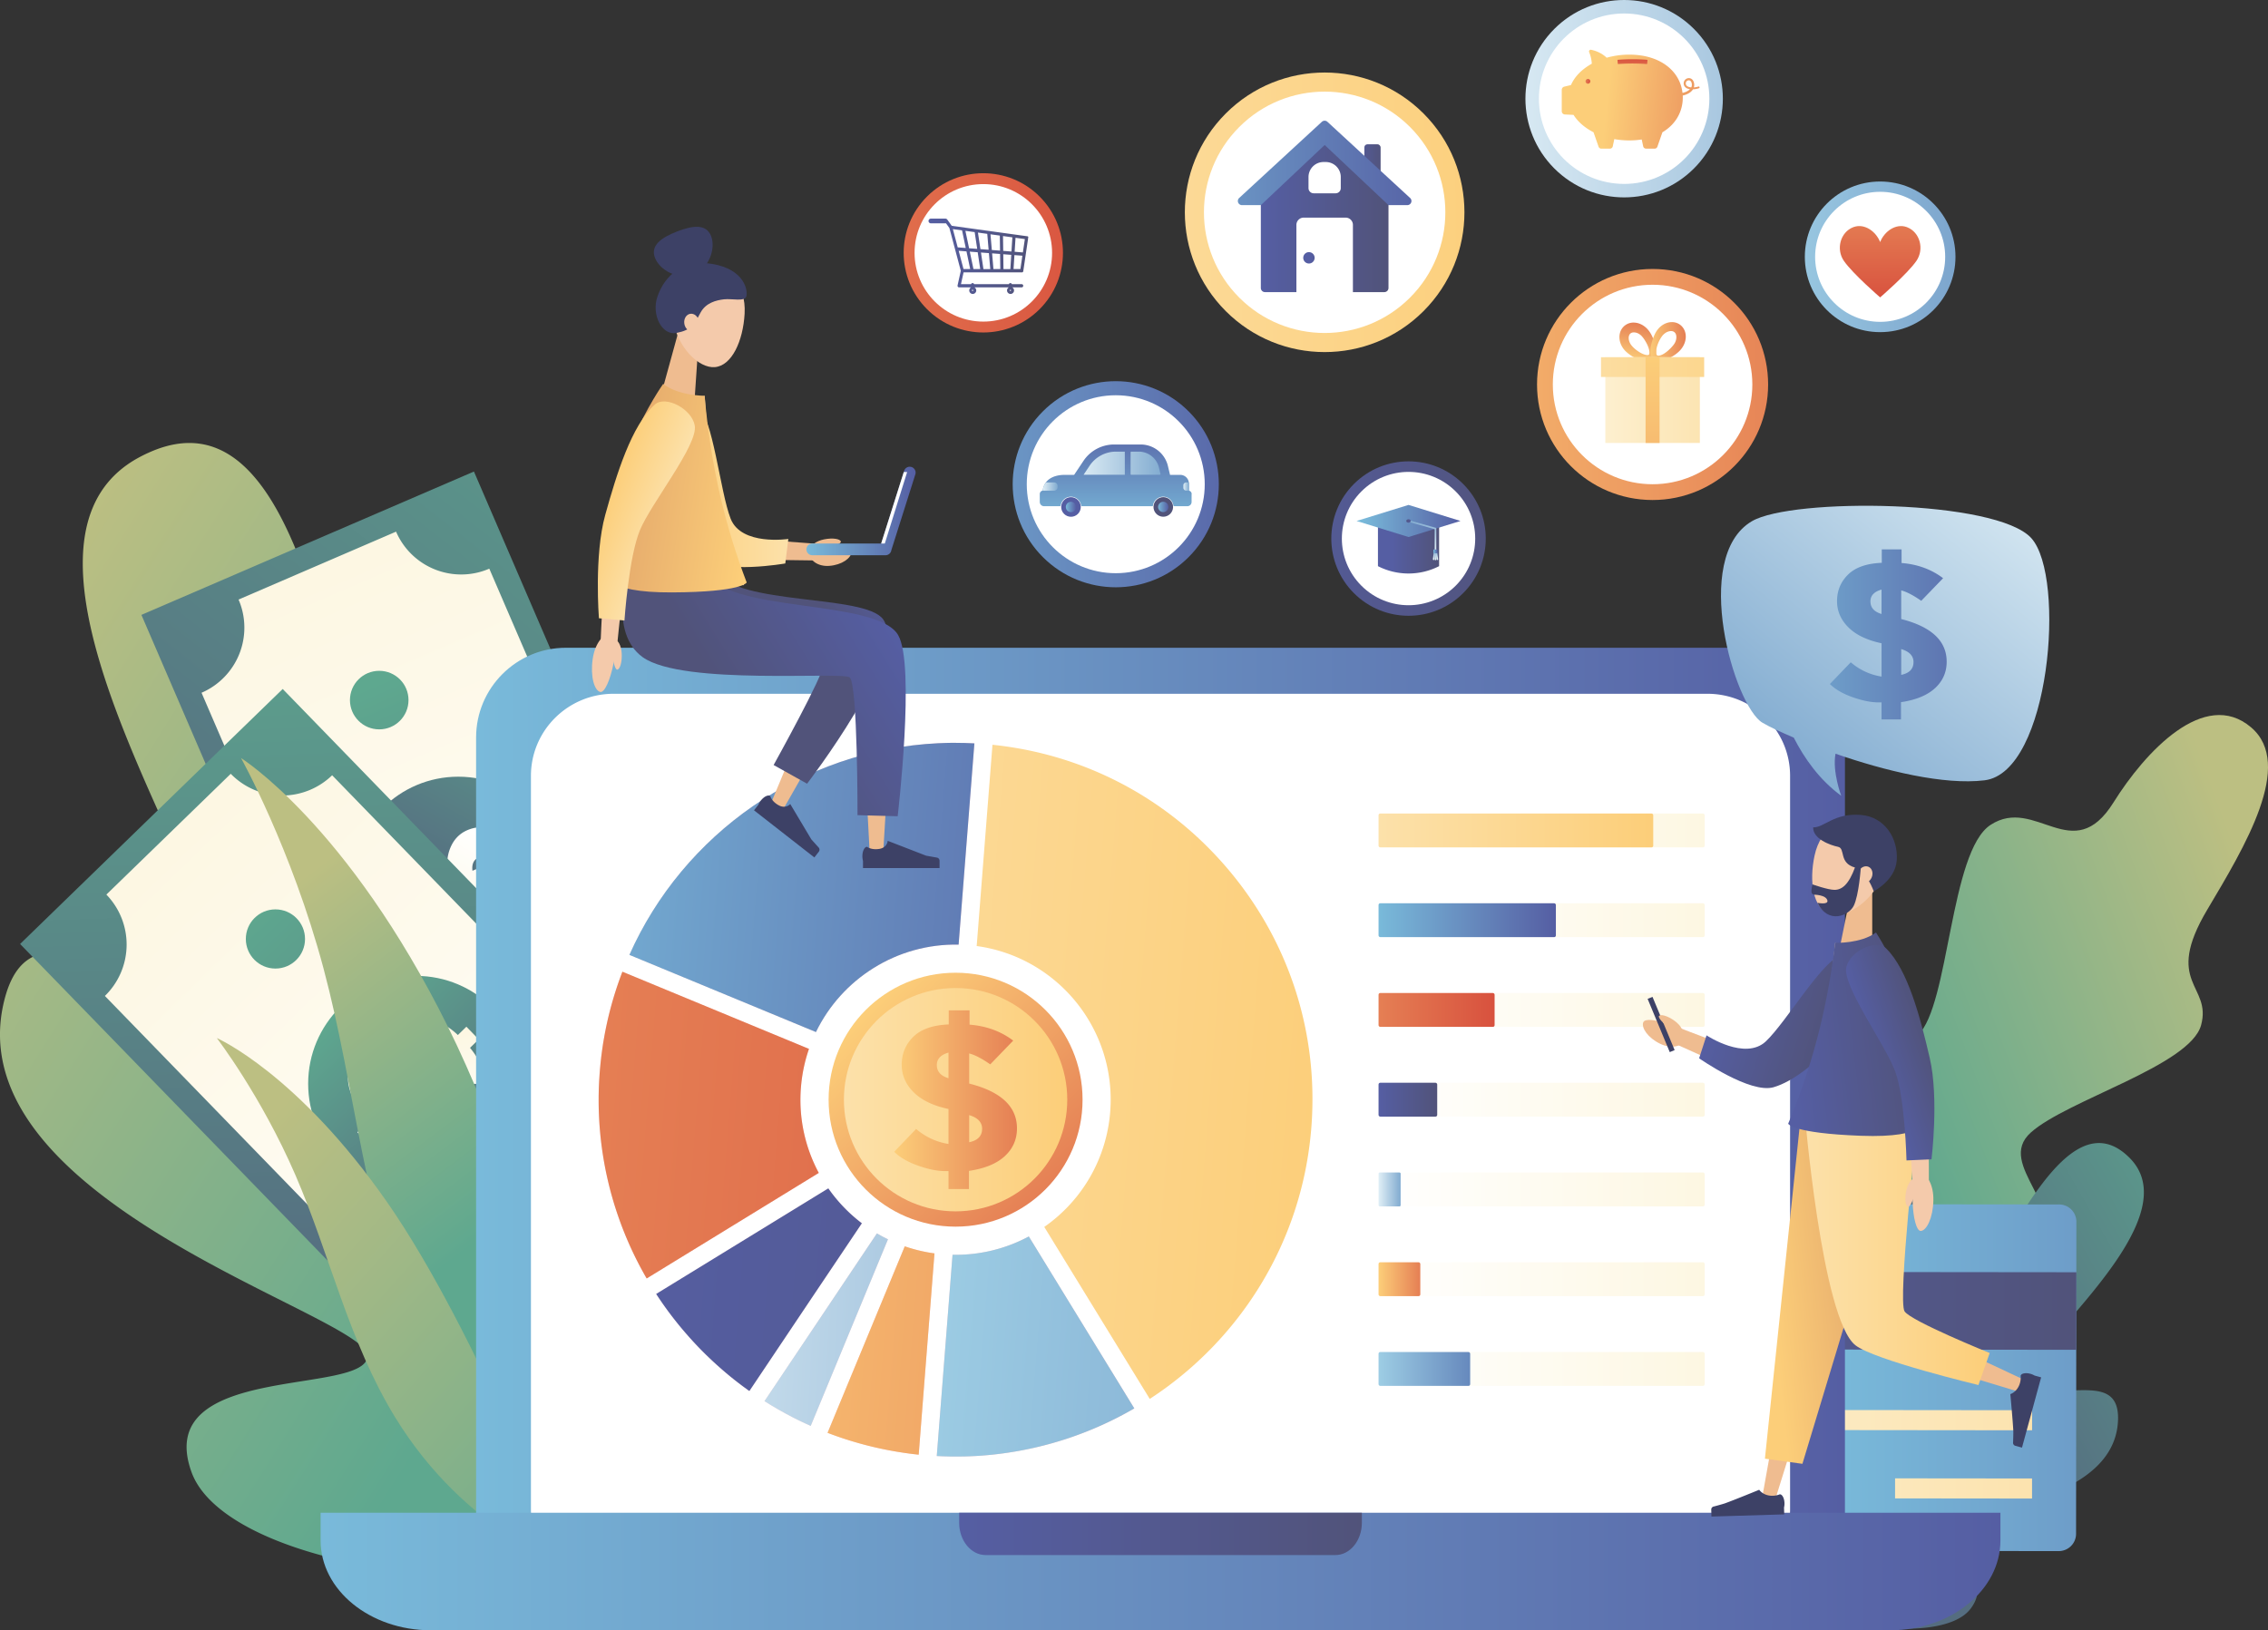 <svg id="b221fd22-517e-411b-bca3-f48c904d6c02" data-name=" ÎÓÈ 1" xmlns="http://www.w3.org/2000/svg" xmlns:xlink="http://www.w3.org/1999/xlink" viewBox="0 0 3735.89 2685.82"><rect x="0" y="0" width="3735.89" height="2685.82" fill="#333333" stroke="none"/><defs><linearGradient id="f88e208c-c57b-423c-a979-f2adbef77565" x1="9524.55" y1="6869.09" x2="8867.49" y2="6626.06" gradientTransform="matrix(1, 0, 0, -1, -471.33, -145.45)" gradientUnits="userSpaceOnUse"><stop offset="0" stop-color="#bcbf82"/><stop offset="1" stop-color="#5ea88f"/></linearGradient><linearGradient id="e46fae0c-4607-4d45-890d-edfd1d458b10" x1="9516.48" y1="6562.61" x2="8997.5" y2="6264.12" gradientTransform="matrix(1, 0, 0, -1, -471.33, -145.45)" gradientUnits="userSpaceOnUse"><stop offset="0" stop-color="#5ea88f"/><stop offset="1" stop-color="#556d80"/></linearGradient><linearGradient id="f232443e-d9b9-4410-976a-a5ebab10fd83" x1="5592.94" y1="7251.4" x2="6694.05" y2="6555.33" xlink:href="#f88e208c-c57b-423c-a979-f2adbef77565"/><linearGradient id="b9ef19c6-c7ec-4b28-b0fb-255dc7e6107c" x1="-369.81" y1="2521.92" x2="-1573.83" y2="2521.92" gradientTransform="matrix(0, 1, 1, 0, 3502.8, -6239.96)" gradientUnits="userSpaceOnUse"><stop offset="0" stop-color="#fff"/><stop offset="1" stop-color="#fdf7e2"/></linearGradient><linearGradient id="bc7e8034-6e10-4573-86f8-460e15acaa3b" x1="7187.6" y1="7948.97" x2="6251.5" y2="6751.85" xlink:href="#e46fae0c-4607-4d45-890d-edfd1d458b10"/><linearGradient id="fd90a922-c40c-4976-a559-164ef4e6c133" x1="6699.06" y1="7439.44" x2="6487.06" y2="7057.44" gradientTransform="matrix(1, 0, 0, -1, -5742.65, 8531.55)" xlink:href="#e46fae0c-4607-4d45-890d-edfd1d458b10"/><linearGradient id="edf0b5d2-7b83-42a0-b376-7545b5bbaa5b" x1="-1369.6" y1="2527.65" x2="-608.68" y2="2527.65" gradientTransform="matrix(0.4, 0.92, 0.92, -0.4, -1178.13, 3356.27)" xlink:href="#e46fae0c-4607-4d45-890d-edfd1d458b10"/><linearGradient id="bb88cd80-35e6-4e2e-ab17-4d0bf214ea26" x1="-1325.13" y1="2524.02" x2="-564.21" y2="2524.02" gradientTransform="matrix(0.4, 0.92, 0.92, -0.4, -1178.78, 3355.88)" xlink:href="#e46fae0c-4607-4d45-890d-edfd1d458b10"/><linearGradient id="e235c675-d642-4c2f-91f6-885a5ce4eda8" x1="10919.29" y1="1143.52" x2="10722.43" y2="1143.52" gradientTransform="matrix(0.49, -0.87, -0.87, -0.49, 1756.32, 2779.57)" xlink:href="#b9ef19c6-c7ec-4b28-b0fb-255dc7e6107c"/><linearGradient id="b2caab55-49e4-48c8-a6a5-2ad43bbb9f2d" x1="-1081.15" y1="6272.94" x2="-2298.32" y2="6272.94" gradientTransform="matrix(0, 1, 1, 0, -313.52, -5192.17)" xlink:href="#b9ef19c6-c7ec-4b28-b0fb-255dc7e6107c"/><linearGradient id="ba8c2c4d-b043-4653-be35-9a3998551dbf" x1="6399.89" y1="7674.08" x2="6441.9" y2="6395.95" xlink:href="#e46fae0c-4607-4d45-890d-edfd1d458b10"/><linearGradient id="ee29a013-df4c-4abd-9144-a64ddf7154a7" x1="-1865.22" y1="6253.68" x2="-1506.04" y2="6253.68" gradientTransform="matrix(0.7, 0.72, 0.72, -0.7, -2636.29, 7377.81)" xlink:href="#e46fae0c-4607-4d45-890d-edfd1d458b10"/><linearGradient id="fb1dc2bc-552c-4f0c-87fa-8dada9f52959" x1="-2045.9" y1="6284.9" x2="-1276.67" y2="6284.9" gradientTransform="matrix(0.7, 0.71, 0.71, -0.7, -2636.29, 7377.8)" xlink:href="#e46fae0c-4607-4d45-890d-edfd1d458b10"/><linearGradient id="f9ce2851-c850-40bd-9612-d3451bea5c53" x1="-2091.86" y1="6278.91" x2="-1322.63" y2="6278.91" gradientTransform="matrix(0.7, 0.72, 0.72, -0.7, -2636.32, 7377.76)" xlink:href="#e46fae0c-4607-4d45-890d-edfd1d458b10"/><linearGradient id="a327f227-0937-4b84-8317-e11fb2db5099" x1="-3564.85" y1="2777.22" x2="-3746.21" y2="2777.22" gradientTransform="matrix(0.27, 0.96, 0.96, -0.27, 4287.75, -2607.09)" xlink:href="#b9ef19c6-c7ec-4b28-b0fb-255dc7e6107c"/><linearGradient id="b44e2927-85f9-4096-b8f8-5595d85b52d9" x1="6138.48" y1="7008.88" x2="6530.48" y2="6486.88" xlink:href="#f88e208c-c57b-423c-a979-f2adbef77565"/><linearGradient id="a0c94096-367e-442a-93ff-96c0606c9791" x1="6120.34" y1="6615.29" x2="6884.34" y2="5931.29" xlink:href="#f88e208c-c57b-423c-a979-f2adbef77565"/><linearGradient id="b3488ff4-5d8d-4122-8e25-32b42719c5f0" x1="8756.64" y1="6262.11" x2="10045.78" y2="6262.11" gradientTransform="matrix(1, 0, 0, -1, -471.33, -145.45)" gradientUnits="userSpaceOnUse"><stop offset="0" stop-color="#79bada"/><stop offset="1" stop-color="#555ea3"/></linearGradient><linearGradient id="a95fef48-43fb-4408-9628-ec0be54e3fb5" x1="8423.51" y1="6442.19" x2="9295.76" y2="6442.19" gradientTransform="matrix(0, 1, 1, 0, 1813.18, -15377.25)" gradientUnits="userSpaceOnUse"><stop offset="0" stop-color="#555ea3"/><stop offset="1" stop-color="#51537a"/></linearGradient><linearGradient id="aa09ddf4-64ae-4c8c-9518-a4522e7c9526" x1="8289.73" y1="6149.68" x2="9297.26" y2="6149.68" gradientTransform="matrix(0, 1, 1, 0, 2356.05, -15335.15)" gradientUnits="userSpaceOnUse"><stop offset="0.03" stop-color="#fdf7e2"/><stop offset="1" stop-color="#fce1aa"/></linearGradient><linearGradient id="b6438f39-9da9-4bd1-8086-42ce4222065c" x1="8289.73" y1="6149.68" x2="9297.26" y2="6149.68" gradientTransform="matrix(0, 1, 1, 0, 1948.28, -14927.77)" xlink:href="#aa09ddf4-64ae-4c8c-9518-a4522e7c9526"/><linearGradient id="f8aaa2f8-a19e-48c4-a6d2-ac527d57aff6" x1="8289.73" y1="6262.14" x2="9297.27" y2="6262.14" gradientTransform="matrix(0, 1, 1, 0, 1993.05, -15197.2)" xlink:href="#aa09ddf4-64ae-4c8c-9518-a4522e7c9526"/><linearGradient id="e43a58d6-100a-4200-a3e5-52d57dc0e559" x1="8154.42" y1="8367.83" x2="8828.53" y2="8370.7" gradientTransform="matrix(0.71, 0.71, 0.71, -0.71, -3923.5, -8549.06)" gradientUnits="userSpaceOnUse"><stop offset="0" stop-color="#e0eff6"/><stop offset="1" stop-color="#81abd0"/></linearGradient><linearGradient id="b4f8cc94-ca54-4f7f-bd9f-726bfcf54e53" x1="8389.41" y1="8366.36" x2="8601.58" y2="8345.25" gradientTransform="matrix(1, 0, 0, -1, -471.33, -145.45)" gradientUnits="userSpaceOnUse"><stop offset="0" stop-color="#fcce79"/><stop offset="1" stop-color="#e57f54"/></linearGradient><linearGradient id="bed32fb9-34a3-4ef0-bfa3-250a0d8d6804" x1="8354.26" y1="8397.6" x2="8362.17" y2="8397.6" gradientTransform="matrix(1, 0, 0, -1, -471.33, -145.45)" gradientUnits="userSpaceOnUse"><stop offset="0" stop-color="#e57f54"/><stop offset="1" stop-color="#d8513e"/></linearGradient><linearGradient id="ab6e196d-218c-4f6e-a598-e78f57475077" x1="8431.72" y1="8416.58" x2="8431.72" y2="8434.65" xlink:href="#bed32fb9-34a3-4ef0-bfa3-250a0d8d6804"/><linearGradient id="b5261f43-a5d3-464d-8b1c-a3a0ccef4baf" x1="7459.13" y1="8040.3" x2="8248.17" y2="8043.65" gradientTransform="matrix(1, 0, 0, -1, -5271.33, 8676)" xlink:href="#b4f8cc94-ca54-4f7f-bd9f-726bfcf54e53"/><linearGradient id="bfcca6aa-7586-461a-a3b5-742193546d66" x1="8436.42" y1="7935.51" x2="8445.21" y2="7998.72" xlink:href="#b4f8cc94-ca54-4f7f-bd9f-726bfcf54e53"/><linearGradient id="aa16d723-9d03-4a28-a108-437650e9ffb8" x1="8457.07" y1="7966.26" x2="8519.95" y2="7971.63" xlink:href="#b4f8cc94-ca54-4f7f-bd9f-726bfcf54e53"/><linearGradient id="abd365bf-6d4b-4738-a1bd-f4fb11f28a4d" x1="7805.29" y1="8016.87" x2="8115.98" y2="8016.87" gradientTransform="matrix(1, 0, 0, -1, -5271.33, 8676)" xlink:href="#aa09ddf4-64ae-4c8c-9518-a4522e7c9526"/><linearGradient id="b490f99b-c893-42d5-a4ce-48d7dbacbcb9" x1="7812.62" y1="8071.23" x2="8290.44" y2="8071.23" gradientTransform="matrix(1, 0, 0, -1, -5271.33, 8676)" gradientUnits="userSpaceOnUse"><stop offset="0" stop-color="#fce1aa"/><stop offset="1" stop-color="#fcce79"/></linearGradient><linearGradient id="f2741353-ac3f-4e22-be7c-c24e265a0282" x1="-2977.64" y1="-192.35" x2="-2331.76" y2="-192.35" gradientTransform="matrix(0, 1, 1, 0, 2914.5, 3561.68)" xlink:href="#b4f8cc94-ca54-4f7f-bd9f-726bfcf54e53"/><linearGradient id="beb09751-a2b4-47fe-9b7c-e9c8376bd8b1" x1="6994.12" y1="8113.41" x2="7537.94" y2="8115.73" gradientTransform="matrix(0.71, 0.71, 0.71, -0.71, -4053.09, -7728.29)" xlink:href="#bed32fb9-34a3-4ef0-bfa3-250a0d8d6804"/><linearGradient id="b03f4701-2bd9-40d2-a35d-995797ff8f8d" x1="7271.68" y1="8109.35" x2="7436.49" y2="8109.35" gradientTransform="matrix(1, 0, 0, -1, -471.33, -145.45)" xlink:href="#a95fef48-43fb-4408-9628-ec0be54e3fb5"/><linearGradient id="a6eb935c-33a0-457f-8040-dba0495bc84d" x1="7278.1" y1="8179.03" x2="8232.79" y2="8183.09" gradientTransform="matrix(0.71, 0.71, 0.71, -0.71, -3935.65, -8145.41)" xlink:href="#b490f99b-c893-42d5-a4ce-48d7dbacbcb9"/><linearGradient id="b885ae6f-ea06-4a2b-bfcf-55aede4096b3" x1="7494.26" y1="8413.03" x2="7550.13" y2="8413.26" gradientTransform="matrix(1, 0, 0, -1, -5271.33, 8676)" xlink:href="#a95fef48-43fb-4408-9628-ec0be54e3fb5"/><linearGradient id="b6aabada-6f0c-4b56-809d-2819cb0ca24a" x1="7522.95" y1="8261.14" x2="8115.7" y2="8263.66" xlink:href="#b3488ff4-5d8d-4122-8e25-32b42719c5f0"/><linearGradient id="b67ef3f6-6991-47fb-9053-716c06194f30" x1="7872.22" y1="8106.6" x2="7911.25" y2="8106.77" gradientTransform="matrix(0.16, 0.99, 0.99, -0.16, -1840.11, -14749.91)" xlink:href="#a95fef48-43fb-4408-9628-ec0be54e3fb5"/><linearGradient id="fab25f58-8991-439b-a964-4e88c497425e" x1="7819.03" y1="8170.89" x2="8029.91" y2="8171.79" gradientTransform="matrix(1, 0, 0, -1, -471.33, -145.45)" xlink:href="#a95fef48-43fb-4408-9628-ec0be54e3fb5"/><linearGradient id="b367f501-1675-4ae6-89af-5bbadf467b87" x1="7705.66" y1="7642.77" x2="8233.04" y2="7645.02" gradientTransform="matrix(0.71, 0.71, 0.71, -0.71, -3515.11, -8085.68)" xlink:href="#a95fef48-43fb-4408-9628-ec0be54e3fb5"/><linearGradient id="a8f78d8b-465e-44b0-9a4e-c0d23d11412e" x1="8036.04" y1="7630" x2="8111.36" y2="7630" gradientTransform="matrix(1, 0, 0, -1, -471.33, -145.45)" xlink:href="#a95fef48-43fb-4408-9628-ec0be54e3fb5"/><linearGradient id="a90479d8-7dda-43fe-94af-fb589f7d9878" x1="7514.04" y1="7817.73" x2="7677.18" y2="7817.73" gradientTransform="matrix(1, 0, 0, -1, -5271.33, 8676)" xlink:href="#b3488ff4-5d8d-4122-8e25-32b42719c5f0"/><linearGradient id="af627ccf-362f-456b-bad5-c09944df32be" x1="8085.66" y1="7623.37" x2="8084.89" y2="7674.95" gradientTransform="matrix(1, 0, 0, -1, -471.33, -145.45)" xlink:href="#e43a58d6-100a-4200-a3e5-52d57dc0e559"/><linearGradient id="b644e8f0-9fac-4c3d-9848-01a80c43d1b3" x1="8103.97" y1="7611.35" x2="8106.66" y2="7623.93" gradientTransform="matrix(1, 0, 0, -1, -471.33, -145.45)" xlink:href="#e43a58d6-100a-4200-a3e5-52d57dc0e559"/><linearGradient id="fcac4bc9-55e8-4a32-8e5b-7c11aab5d1f0" x1="8107.31" y1="7610.22" x2="8107.12" y2="7623.17" gradientTransform="matrix(1, 0, 0, -1, -471.33, -145.45)" xlink:href="#e43a58d6-100a-4200-a3e5-52d57dc0e559"/><linearGradient id="f5fc255e-5986-4ad1-9e5a-199b59bc8187" x1="8110.05" y1="7612.34" x2="8108.42" y2="7623.54" gradientTransform="matrix(1, 0, 0, -1, -471.33, -145.45)" xlink:href="#e43a58d6-100a-4200-a3e5-52d57dc0e559"/><linearGradient id="acd1d476-ef6d-4185-80ea-0189e64e7094" x1="7632.39" y1="7767.61" x2="7639.25" y2="7767.61" gradientTransform="matrix(1, 0, 0, -1, 0, -1)" xlink:href="#b3488ff4-5d8d-4122-8e25-32b42719c5f0"/><linearGradient id="a41b989e-8f63-44fd-9461-921104ae8536" x1="8069.39" y1="7670.3" x2="8055.82" y2="7676.46" gradientTransform="matrix(1, 0, 0, -1, -471.33, -145.45)" xlink:href="#a95fef48-43fb-4408-9628-ec0be54e3fb5"/><linearGradient id="a5bdc912-2545-47b9-9d32-2ca791ac1236" x1="7103.87" y1="7731.76" x2="7807.74" y2="7734.75" gradientTransform="matrix(0.71, 0.71, 0.71, -0.71, -3719.65, -7770.88)" xlink:href="#b3488ff4-5d8d-4122-8e25-32b42719c5f0"/><linearGradient id="fb30cc9a-b526-469d-940b-aa37edb70ae3" x1="7580.53" y1="7664" x2="7580.53" y2="7840.05" xlink:href="#b3488ff4-5d8d-4122-8e25-32b42719c5f0"/><linearGradient id="afb8619f-7781-43fe-ba06-d244a60369ea" x1="7490.67" y1="7696.32" x2="7522.93" y2="7696.32" gradientTransform="matrix(0.71, 0.71, 0.71, -0.71, -3714.75, -7707.77)" xlink:href="#a95fef48-43fb-4408-9628-ec0be54e3fb5"/><linearGradient id="bea3af18-469f-4364-a924-73d5afa92fab" x1="7498.28" y1="7696.32" x2="7515.32" y2="7696.32" gradientTransform="matrix(1, 0, 0, -1, -5742.65, 8531.54)" xlink:href="#b3488ff4-5d8d-4122-8e25-32b42719c5f0"/><linearGradient id="bc593632-982a-40cb-8533-bf26e9611ad4" x1="7642.8" y1="7696.43" x2="7675.07" y2="7696.43" gradientTransform="matrix(0.23, 0.97, 0.97, -0.23, -2062.46, -13528.06)" xlink:href="#a95fef48-43fb-4408-9628-ec0be54e3fb5"/><linearGradient id="a2dc366f-9e57-4490-abb3-642d0f89c21e" x1="7650.41" y1="7696.43" x2="7667.46" y2="7696.43" gradientTransform="matrix(1, 0, 0, -1, -5742.8, 8531.59)" xlink:href="#b3488ff4-5d8d-4122-8e25-32b42719c5f0"/><linearGradient id="ab8c5059-3bd8-4ddd-90e3-806368b96d0c" x1="7460.36" y1="7730" x2="7484.81" y2="7730" gradientTransform="matrix(1, 0, 0, -1, -471.33, -145.45)" xlink:href="#e43a58d6-100a-4200-a3e5-52d57dc0e559"/><linearGradient id="ffb3a7e1-1129-4f93-9a24-0a7f71918a44" x1="7691.97" y1="7730.02" x2="7701.06" y2="7730.02" gradientTransform="matrix(1, 0, 0, -1, -471.33, -145.45)" xlink:href="#e43a58d6-100a-4200-a3e5-52d57dc0e559"/><linearGradient id="b9e2a4e9-220e-4f47-836a-adcc58514f4b" x1="7517.67" y1="7768.45" x2="7657.96" y2="7768.45" gradientTransform="matrix(1, 0, 0, -1, -471.33, -145.45)" xlink:href="#e43a58d6-100a-4200-a3e5-52d57dc0e559"/><linearGradient id="f98439cd-d483-4889-ab9c-e6a74c6f1f78" x1="7517.11" y1="7768.45" x2="7658.3" y2="7768.45" gradientTransform="matrix(1, 0, 0, -1, -471.33, -145.45)" xlink:href="#e43a58d6-100a-4200-a3e5-52d57dc0e559"/><linearGradient id="ac8da2c8-e4cf-44d1-8d30-c3ec0368c7d8" x1="6055.55" y1="6799.52" x2="8310.35" y2="6799.52" gradientTransform="matrix(1, 0, 0, -1, -5271.33, 8676)" xlink:href="#b3488ff4-5d8d-4122-8e25-32b42719c5f0"/><linearGradient id="f8ff6a8a-6241-4250-ac3f-03673628a12e" x1="6270.76" y1="5942.57" x2="9037.8" y2="5942.57" xlink:href="#b3488ff4-5d8d-4122-8e25-32b42719c5f0"/><linearGradient id="add2e589-72c2-4fbd-83b5-8b999928f7a2" x1="7322.61" y1="6004.53" x2="7985.95" y2="6004.53" gradientTransform="matrix(1, 0, 0, -1, -471.33, -145.45)" xlink:href="#a95fef48-43fb-4408-9628-ec0be54e3fb5"/><linearGradient id="f017b9aa-0ceb-4ae8-97c4-8a86c840a5ca" x1="6109.45" y1="7403.51" x2="7315.02" y2="7403.51" gradientTransform="matrix(1, 0.08, 0.08, -1, -418.72, -67.84)" xlink:href="#b490f99b-c893-42d5-a4ce-48d7dbacbcb9"/><linearGradient id="ead08ab6-bf5a-4ec3-87c1-f04baafd63dd" x1="6109.43" y1="7683.35" x2="7315.06" y2="7683.35" gradientTransform="matrix(1, 0.08, 0.08, -1, -418.72, -67.84)" gradientUnits="userSpaceOnUse"><stop offset="0" stop-color="#ffe2e4"/><stop offset="1" stop-color="#ffc1c2"/></linearGradient><linearGradient id="acd85ac9-267d-46df-8152-3c7d69f0bcab" x1="5883.52" y1="7683.35" x2="7058.45" y2="7683.35" gradientTransform="matrix(1, 0.08, 0.08, -1, -418.72, -67.84)" xlink:href="#b3488ff4-5d8d-4122-8e25-32b42719c5f0"/><linearGradient id="f24d8faa-4017-45bb-8385-a2dbec24646e" x1="6109.41" y1="7009.47" x2="7315.02" y2="7009.47" xlink:href="#ead08ab6-bf5a-4ec3-87c1-f04baafd63dd"/><linearGradient id="f10a0369-b6c5-4efb-971d-5b94db4c1579" x1="6064.96" y1="7009.47" x2="7859.56" y2="7009.47" gradientTransform="matrix(1, 0.08, 0.08, -1, -418.72, -67.84)" xlink:href="#a95fef48-43fb-4408-9628-ec0be54e3fb5"/><linearGradient id="a7c26e8b-9ec7-4e8c-96e2-b9e4ce1a62bf" x1="6109.38" y1="6950.9" x2="7315.05" y2="6950.9" xlink:href="#ead08ab6-bf5a-4ec3-87c1-f04baafd63dd"/><linearGradient id="f6dcda5c-358a-4fbd-b60f-b597f4571f73" x1="6718.91" y1="6363.75" x2="7613.86" y2="6314.58" gradientTransform="matrix(1, 0, 0, -1, -471.33, -145.45)" xlink:href="#e43a58d6-100a-4200-a3e5-52d57dc0e559"/><linearGradient id="b7f40503-548f-41b4-9794-a36f0f17e7c8" x1="6109.43" y1="7260.04" x2="7315" y2="7260.04" xlink:href="#ead08ab6-bf5a-4ec3-87c1-f04baafd63dd"/><linearGradient id="a01d9a91-063e-4506-bf08-8e2628c9c62e" x1="6079.4" y1="7260.04" x2="7322.55" y2="7260.04" gradientTransform="matrix(1, 0.08, 0.08, -1, -418.72, -67.84)" xlink:href="#bed32fb9-34a3-4ef0-bfa3-250a0d8d6804"/><linearGradient id="b465f429-fbe1-4c64-be9b-c2c91293483e" x1="6109.39" y1="6941.51" x2="7315" y2="6941.51" xlink:href="#ead08ab6-bf5a-4ec3-87c1-f04baafd63dd"/><linearGradient id="aeaa55cc-a605-4021-a942-10c785eb4f45" x1="6654.2" y1="6941.51" x2="7877.78" y2="6941.51" gradientTransform="matrix(1, 0.08, 0.08, -1, -418.72, -67.84)" gradientUnits="userSpaceOnUse"><stop offset="0" stop-color="#9dcde4"/><stop offset="1" stop-color="#6689bd"/></linearGradient><linearGradient id="f793e25e-3ef8-44c1-b03c-4dfe2b06a1d4" x1="6109.36" y1="6925.37" x2="7315.06" y2="6925.37" xlink:href="#ead08ab6-bf5a-4ec3-87c1-f04baafd63dd"/><linearGradient id="aaf7cc7b-fd60-437b-bee3-2d78e42f690d" x1="6112.11" y1="6925.37" x2="7315.08" y2="6925.37" gradientTransform="matrix(1, 0.08, 0.08, -1, -418.72, -67.84)" xlink:href="#b4f8cc94-ca54-4f7f-bd9f-726bfcf54e53"/><linearGradient id="ee1e45c9-2951-4126-bc95-81820e835aac" x1="6700.16" y1="7009.53" x2="6996.49" y2="6713.19" gradientTransform="matrix(1, 0, 0, -1, -5271.33, 8676)" xlink:href="#b4f8cc94-ca54-4f7f-bd9f-726bfcf54e53"/><linearGradient id="e77fe00d-52fc-4f31-af92-9a1bc3b7364d" x1="7132.74" y1="6719.86" x2="7500.66" y2="6719.86" gradientTransform="matrix(1, 0, 0, -1, -5742.65, 8531.55)" xlink:href="#b490f99b-c893-42d5-a4ce-48d7dbacbcb9"/><linearGradient id="a9bc739b-736f-4121-b81f-5f4de8f729d9" x1="7215.58" y1="6719.82" x2="7417.82" y2="6719.82" xlink:href="#b4f8cc94-ca54-4f7f-bd9f-726bfcf54e53"/><linearGradient id="a8e02ec3-e900-4341-b038-4f2390cfcf58" x1="7542.09" y1="7307.88" x2="8079.31" y2="7307.88" gradientTransform="matrix(1, 0, 0, -1, -5271.33, 8676)" xlink:href="#b9ef19c6-c7ec-4b28-b0fb-255dc7e6107c"/><linearGradient id="aeaab0ef-0b8c-4aca-93c8-b61b9be69798" x1="7542.09" y1="7160.03" x2="8079.31" y2="7160.03" gradientTransform="matrix(1, 0, 0, -1, -5271.33, 8676)" xlink:href="#b9ef19c6-c7ec-4b28-b0fb-255dc7e6107c"/><linearGradient id="ee21d590-9180-431b-9a57-4436a5f6c4b7" x1="7542.09" y1="7012.17" x2="8079.31" y2="7012.17" gradientTransform="matrix(1, 0, 0, -1, -5271.33, 8676)" xlink:href="#b9ef19c6-c7ec-4b28-b0fb-255dc7e6107c"/><linearGradient id="b77e3b23-618d-4c22-8eef-3ef12d797a14" x1="7542.09" y1="6864.31" x2="8079.31" y2="6864.31" gradientTransform="matrix(1, 0, 0, -1, -5271.33, 8676)" xlink:href="#b9ef19c6-c7ec-4b28-b0fb-255dc7e6107c"/><linearGradient id="a207933b-5bf0-45ef-9077-e5f4cc9d456f" x1="7542.09" y1="6716.45" x2="8079.31" y2="6716.45" gradientTransform="matrix(1, 0, 0, -1, -5271.33, 8676)" xlink:href="#b9ef19c6-c7ec-4b28-b0fb-255dc7e6107c"/><linearGradient id="a997a2a0-1968-488a-a6a9-635bba1ab13c" x1="7542.09" y1="6568.59" x2="8079.31" y2="6568.59" gradientTransform="matrix(1, 0, 0, -1, -5271.33, 8676)" xlink:href="#b9ef19c6-c7ec-4b28-b0fb-255dc7e6107c"/><linearGradient id="be44d427-4f23-440f-a1e7-0bfe88e56a33" x1="7542.09" y1="6420.73" x2="8079.31" y2="6420.73" gradientTransform="matrix(1, 0, 0, -1, -5271.33, 8676)" xlink:href="#b9ef19c6-c7ec-4b28-b0fb-255dc7e6107c"/><linearGradient id="b64083ce-6754-4c75-b185-5da6665d2039" x1="7542.09" y1="7307.88" x2="7994.55" y2="7307.88" xlink:href="#b490f99b-c893-42d5-a4ce-48d7dbacbcb9"/><linearGradient id="f4b918c0-eb46-4b5e-af28-5e2fd88d46fd" x1="7542.09" y1="7160.03" x2="7834.19" y2="7160.03" gradientTransform="matrix(1, 0, 0, -1, -5271.33, 8676)" xlink:href="#b3488ff4-5d8d-4122-8e25-32b42719c5f0"/><linearGradient id="b4fa393a-0637-45dc-9c9a-a204c4297a40" x1="7542.09" y1="7012.17" x2="7733.26" y2="7012.17" gradientTransform="matrix(1, 0, 0, -1, -5271.33, 8676)" xlink:href="#bed32fb9-34a3-4ef0-bfa3-250a0d8d6804"/><linearGradient id="fba23230-826b-42f0-81b2-764b0482be1d" x1="7542.09" y1="6864.31" x2="7638.72" y2="6864.31" gradientTransform="matrix(1, 0, 0, -1, -5271.33, 8676)" xlink:href="#a95fef48-43fb-4408-9628-ec0be54e3fb5"/><linearGradient id="bbc450b4-233a-47b3-947a-06092dd9abef" x1="7542.09" y1="6716.45" x2="7578.46" y2="6716.45" gradientTransform="matrix(1, 0, 0, -1, -5271.33, 8676)" xlink:href="#e43a58d6-100a-4200-a3e5-52d57dc0e559"/><linearGradient id="b7c7be32-2a88-4e07-b11d-d290105fdea2" x1="7542.09" y1="6568.59" x2="7610.86" y2="6568.59" gradientTransform="matrix(1, 0, 0, -1, -5271.33, 8676)" xlink:href="#b4f8cc94-ca54-4f7f-bd9f-726bfcf54e53"/><linearGradient id="b624f9e9-ed4e-42a5-be90-fac64573fb4b" x1="7542.09" y1="6420.73" x2="7693.03" y2="6420.73" gradientTransform="matrix(1, 0, 0, -1, -5271.33, 8676)" xlink:href="#aeaa55cc-a605-4021-a942-10c785eb4f45"/><linearGradient id="afa3aa20-2864-44be-9851-c67b6ffe995e" x1="8190.63" y1="8252.14" x2="8705.01" y2="8254.33" gradientTransform="matrix(1, 0, 0, -1, -5271.33, 8676)" xlink:href="#aeaa55cc-a605-4021-a942-10c785eb4f45"/><linearGradient id="e426553d-fa1a-4ee4-bf7e-32d1873595ec" x1="8839.68" y1="8175.25" x2="8839.68" y2="8037.22" xlink:href="#bed32fb9-34a3-4ef0-bfa3-250a0d8d6804"/><linearGradient id="acbb19e6-b03f-4169-8d91-eff5d31893bf" x1="7175.19" y1="7611.8" x2="7089.83" y2="7544.9" gradientTransform="matrix(1, 0, 0, -1, -471.33, -145.45)" xlink:href="#a95fef48-43fb-4408-9628-ec0be54e3fb5"/><linearGradient id="e4961021-c424-4d68-aa76-cdf50ec30e3b" x1="7203.3" y1="7515.53" x2="6952.99" y2="7359.81" gradientTransform="matrix(1, 0, 0, -1, -471.33, -145.45)" xlink:href="#a95fef48-43fb-4408-9628-ec0be54e3fb5"/><linearGradient id="a42e8cef-1d4c-4535-9173-c85ca3bd499b" x1="7040.99" y1="7735.91" x2="6848.74" y2="7732.83" gradientTransform="matrix(1, 0, 0, -1, -471.33, -145.45)" xlink:href="#b490f99b-c893-42d5-a4ce-48d7dbacbcb9"/><linearGradient id="bffe7807-7e28-4748-9cab-fe9e84cf31bd" x1="6981.3" y1="7704.2" x2="6755.22" y2="7737.65" gradientTransform="matrix(1, 0, 0, -1, -471.33, -145.45)" gradientUnits="userSpaceOnUse"><stop offset="0" stop-color="#fcce79"/><stop offset="1" stop-color="#e3a76b"/></linearGradient><linearGradient id="afc0ce65-07ad-4381-9555-1de732190902" x1="6832.48" y1="7674.56" x2="6740.97" y2="7708.4" gradientTransform="matrix(1, 0, 0, -1, -471.33, -145.45)" xlink:href="#b490f99b-c893-42d5-a4ce-48d7dbacbcb9"/><linearGradient id="b6dbce56-4c5b-449c-8154-a113b3f34ecb" x1="7071" y1="7689.72" x2="7250.87" y2="7689.72" xlink:href="#b3488ff4-5d8d-4122-8e25-32b42719c5f0"/><linearGradient id="bd9d980a-55c0-48f0-bb97-9b5556c6e8d4" x1="8185.76" y1="6545.58" x2="8361.09" y2="6565.19" gradientTransform="matrix(1, 0, 0, -1, -5271.33, 8676)" xlink:href="#bffe7807-7e28-4748-9cab-fe9e84cf31bd"/><linearGradient id="abe55abf-e150-4b13-bfb0-46a61236c2a3" x1="8714.8" y1="6476.83" x2="9020.12" y2="6476.83" gradientTransform="matrix(1, 0, 0, -1, -471.33, -145.45)" xlink:href="#b490f99b-c893-42d5-a4ce-48d7dbacbcb9"/><linearGradient id="a32c3a63-3c07-4673-b88c-c8a8c8918042" x1="8568.78" y1="6895.97" x2="8755.65" y2="6835.99" gradientTransform="matrix(1, 0, 0, -1, -471.33, -145.45)" xlink:href="#a95fef48-43fb-4408-9628-ec0be54e3fb5"/><linearGradient id="b3fa757c-4c46-44ef-af88-35c51b0a6057" x1="8688.11" y1="6809.17" x2="8898.05" y2="6834.55" gradientTransform="matrix(1, 0, 0, -1, -471.33, -145.45)" xlink:href="#a95fef48-43fb-4408-9628-ec0be54e3fb5"/><linearGradient id="b6d65705-7eef-4ce1-ab49-f08f3e5555d2" x1="8829.16" y1="6782.87" x2="8920.28" y2="6812.86" gradientTransform="matrix(1, 0, 0, -1, -471.33, -145.45)" xlink:href="#a95fef48-43fb-4408-9628-ec0be54e3fb5"/><linearGradient id="e8703d1f-f781-4829-b26a-8aa21f07ee25" x1="9093.97" y1="7786.22" x2="8675.97" y2="7272.22" gradientTransform="matrix(1, 0, 0, -1, -471.33, -145.45)" xlink:href="#e43a58d6-100a-4200-a3e5-52d57dc0e559"/><linearGradient id="ecb2bcc3-1912-4c38-a3cd-0035faa02c47" x1="8613.61" y1="7486.37" x2="9064.75" y2="7486.37" xlink:href="#b3488ff4-5d8d-4122-8e25-32b42719c5f0"/></defs><path d="M8127.38-6149.75c67.14-7.93,188.24-41.17,232.39-104.82,40.76-58.76-12.66-136.29,17.14-193.7S8580.39-6542,8628-6608.22c56.45-78.58-71.49-149.27-11.46-203s262.34-110.23,280.47-176.91-62.52-67.94,10.16-190.21c61.55-103.54,144-239.33,72.15-300.41-76.54-65.1-174.51,40.31-226.58,123.74-67.07,107.48-128.41-11.37-202.56,37-67,43.71-67.92,297.66-119.37,346s-146.44,6.64-218.17,91.24,23,224.53-14.71,288.68-138.37,34.95-192.37,126S8127.38-6149.75,8127.38-6149.75Z" transform="translate(-5271.33 8677)" fill="url(#f88e208c-c57b-423c-a979-f2adbef77565)"/><path d="M8760.16-6336.95c-6.6,162.23-340.42,154.79-347.82,184.94s159,51.65,105.45,124.7c-49.6,67.69-308.58,32.45-470.05-100.88-4.67-3.86-76.42-264,53.32-371.91s99.43,127.5,145.27,133.05,21.13-299.51,127-336C8483.06-6740.9,8460.11-6532.5,8512-6552c49.14-18.46,144.67-298.25,249.83-231.65a92.7,92.7,0,0,1,11.47,8.63h0c2,1.78,4.07,3.69,6.1,5.74,112,112.91-218,348.39-163.5,374.79S8763.51-6419.17,8760.16-6336.95Z" transform="translate(-5271.33 8677)" fill="url(#e46fae0c-4607-4d45-890d-edfd1d458b10)"/><path d="M5278.46-7029.16c-84,334.9,601.35,520.34,598.31,586.3s-355.31,9.79-290,191c60.49,167.87,609.92,251.65,1019.4,76.73,11.86-5.07,314.53-492.5,114.78-790.65s-279.47,200.33-376.32,184.06,136.9-623.63-57.15-761.79c-201.08-143.15-279.52,295.72-373.62,224.8-89.14-67.19-115.86-695.3-370.39-622.65a197.32,197.32,0,0,0-28.57,10.72h-.11q-7.8,3.6-15.89,8c-296.32,163,235.27,841.65,108.26,862.74S5321-7198.87,5278.46-7029.16Z" transform="translate(-5271.33 8677)" fill="url(#f232443e-d9b9-4410-976a-a5ebab10fd83)"/><rect x="5746.55" y="-7812.84" width="556.36" height="1205.65" transform="translate(-1924.96 10472.98) rotate(-23.32)" fill="url(#b9ef19c6-c7ec-4b28-b0fb-255dc7e6107c)"/><path d="M6052-7900.17,5504.28-7664,5997.5-6520l547.74-236.15ZM6125.73-6619a116.83,116.83,0,0,0-153.54-61h0l-368.89-855.71h0a116.84,116.84,0,0,0,61-153.56l259.44-111.86a116.85,116.85,0,0,0,153.57,61l369,855.72a116.86,116.86,0,0,0-61,153.57Z" transform="translate(-5271.33 8677)" fill="url(#bc7e8034-6e10-4573-86f8-460e15acaa3b)"/><circle cx="754.84" cy="1455.3" r="175.74" fill="url(#fd90a922-c40c-4976-a559-164ef4e6c133)"/><circle cx="885.12" cy="1757.38" r="48.23" fill="url(#edf0b5d2-7b83-42a0-b376-7545b5bbaa5b)"/><circle cx="624.67" cy="1153.37" r="48.23" fill="url(#bb88cd80-35e6-4e2e-ab17-4d0bf214ea26)"/><path d="M6136-7279.34l11.4,26.46-18.15,7.83q11.31,33.12,3.64,64.21L6090.1-7197q4.26-20.73,2.36-32.77l-38.29,16.51q10.82,67.35-30.79,85.29-20.94,9-41.91-.27T5943-7165.7l-23.06,9.94-11.2-26,22.79-9.83-1.85-4.3q-6.33-14.67-7.89-37.24t4.5-38l41,15.38a89.63,89.63,0,0,0-1.29,49.3l44.52-19.19q-6.42-31.65,2.13-53.37t28.42-30.31q21.06-9.09,41.93-.59t35.12,38.25Zm-86.4,36.87,32.59-14q-10.62-13-22.15-8-12.48,5.3-10.46,22Zm-35.6,46.53-34.44,14.85q10.53,14.91,24.16,9.05Q6016.19-7177.45,6014-7195.94Z" transform="translate(-5271.33 8677)" fill="url(#e235c675-d642-4c2f-91f6-885a5ce4eda8)"/><rect x="5678.2" y="-7489.51" width="562.44" height="1218.84" transform="translate(1205.93 10884.38) rotate(-44.16)" fill="url(#b2caab55-49e4-48c8-a6a5-2ad43bbb9f2d)"/><path d="M5737-7541.94l-432.56,420.11,877.42,903.46,432.58-420.08ZM6267.4-6358a118.12,118.12,0,0,0-167-2.45h0l-656.31-675.77h0a118.12,118.12,0,0,0,2.44-167l204.9-199a118.14,118.14,0,0,0,167,2.44L6474.72-6724a118.14,118.14,0,0,0-2.44,167Z" transform="translate(-5271.33 8677)" fill="url(#ba8c2c4d-b043-4653-be35-9a3998551dbf)"/><circle cx="685.27" cy="1785.39" r="177.67" fill="url(#ee29a013-df4c-4abd-9144-a64ddf7154a7)"/><circle cx="916.84" cy="2023.84" r="48.75" fill="url(#fb1dc2bc-552c-4f0c-87fa-8dada9f52959)"/><circle cx="453.69" cy="1546.91" r="48.75" fill="url(#f9ce2851-c850-40bd-9612-d3451bea5c53)"/><path d="M6039.6-6985.56l20.29,20.9-14.33,13.92q22.59,27.21,26.53,59.35l-46.23.14q-3.42-21.12-9.55-31.82l-30.24,29.37q34.44,59.73,1.58,91.66-16.53,16.05-39.69,14.82t-49.83-21.57l-18.2,17.68L5860-6811.63l18-17.47-3.3-3.4q-11.25-11.58-20.84-32.35t-9.44-37.56l44.31-.23a90.51,90.51,0,0,0,16.48,47.11l35.15-34.14q-17.43-27.59-17.18-51.19t16-38.86q16.64-16.15,39.41-15.64t46.94,23.52Zm-68.36,65.91,25.74-25q-14.73-8.46-23.83.38Q5963.33-6934.71,5971.24-6919.65Zm-16.88,56.74-27.2,26.42q15.3,10.32,26.09-.14Q5963.09-6846.18,5954.36-6862.91Z" transform="translate(-5271.33 8677)" fill="url(#a327f227-0937-4b84-8317-e11fb2db5099)"/><path d="M6303-6078.8s-129.06-574.32-294-907-340.65-442.34-340.65-442.34,83.1,149.1,135.86,346.49,66.38,405.29,148.8,598.5C6077.67-6190.84,6303-6078.8,6303-6078.8Z" transform="translate(-5271.33 8677)" fill="url(#b44e2927-85f9-4096-b8f8-5595d85b52d9)"/><path d="M6206.31-6097.45s-148.26-384.5-296.6-598-281.26-271.41-281.26-271.41,72.84,94.74,129.61,226,87.52,273.86,164.41,399.22C6038.78-6152,6206.31-6097.45,6206.31-6097.45Z" transform="translate(-5271.33 8677)" fill="url(#a0c94096-367e-442a-93ff-96c0606c9791)"/><path d="M8663.13-6692.68l-815.29-.83a28.47,28.47,0,0,0-28.51,28.43v0l-.53,514.11a28.49,28.49,0,0,0,28.46,28.51l815.28.83a28.49,28.49,0,0,0,28.52-28.45l.52-514.11a28.47,28.47,0,0,0-28.45-28.51Z" transform="translate(-5271.33 8677)" fill="url(#b3488ff4-5d8d-4122-8e25-32b42719c5f0)"/><rect x="8191.49" y="-6953.73" width="127.77" height="872.25" transform="translate(9493 10421.59) rotate(-89.94)" fill="url(#a95fef48-43fb-4408-9628-ec0be54e3fb5)"/><rect x="8489.2" y="-6337.67" width="33.05" height="225.63" transform="translate(9450.35 10964.38) rotate(-89.94)" fill="url(#aa09ddf4-64ae-4c8c-9518-a4522e7c9526)"/><rect x="8081.44" y="-6431.58" width="33.05" height="412.66" transform="translate(9043.4 10556.23) rotate(-89.94)" fill="url(#b6438f39-9da9-4bd1-8086-42ce4222065c)"/><rect x="8238.67" y="-6701.01" width="33.05" height="726.91" transform="translate(9312.77 10601.27) rotate(-89.94)" fill="url(#f8aaa2f8-a19e-48c4-a6d2-ac527d57aff6)"/><circle cx="7946.64" cy="-8514.4" r="162.6" transform="translate(3076.78 11802.31) rotate(-45)" fill="url(#e43a58d6-100a-4200-a3e5-52d57dc0e559)"/><circle cx="2675.31" cy="162.6" r="140.39" fill="#fff"/><path d="M8070.51-8534a1.44,1.44,0,0,0-1.52-.4h0a31.14,31.14,0,0,1-4.61,1.06c-.95.15-1.92.25-2.88.31v-.08a13.5,13.5,0,0,0,.49-5.72,14.36,14.36,0,0,0-.6-2.75,11.65,11.65,0,0,0-1.2-2.7,9.07,9.07,0,0,0-2.07-2.34,7.76,7.76,0,0,0-2.89-1.43,8.11,8.11,0,0,0-3.18-.16,8.61,8.61,0,0,0-2.94,1,8.86,8.86,0,0,0-2.4,2,8.4,8.4,0,0,0-2,5.76,9.57,9.57,0,0,0,.17,1.5,9.47,9.47,0,0,0,.42,1.47,9,9,0,0,0,.68,1.4,8.63,8.63,0,0,0,.93,1.23,9.68,9.68,0,0,0,2.31,1.87,13.84,13.84,0,0,0,1.27.65c.43.19.86.35,1.3.5a18.83,18.83,0,0,0,2.64.65,4.63,4.63,0,0,1,.62.09,17,17,0,0,1-2.73,2.27,24,24,0,0,1-4,2.13,30.5,30.5,0,0,1-5.55,1.72c-4-35.44-35.91-63-87.67-63a137.44,137.44,0,0,0-37.29,5.06c-7.23-7.07-16.84-11.32-25.67-13.1a2.83,2.83,0,0,0-3.3,2.25,2.87,2.87,0,0,0,.15,1.59,60.26,60.26,0,0,1,4.18,16.34c.09.94.15,1.88.19,2.83-16.06,8.83-28.21,21-34.29,35.09h0l-11.08,2.67a5.38,5.38,0,0,0-4.11,5.24v35.21a5.4,5.4,0,0,0,5.14,5.39l14.28.66c7.22,11.48,18.66,21.35,32.93,28.64l8.28,23.73a4.87,4.87,0,0,0,4.59,3.26h14.09a4.85,4.85,0,0,0,4.75-3.86l2.49-11.85a141,141,0,0,0,24.69,2.16,131.16,131.16,0,0,0,20.48-1.56L7978-8436a4.87,4.87,0,0,0,4.76,3.86h14.09a4.86,4.86,0,0,0,4.59-3.26l8.25-23.68c21.65-12.84,33.56-33.72,33.56-57.29,0-1.09,0-2.17-.08-3.25.64-.14,1.28-.29,1.91-.46a34.82,34.82,0,0,0,5-1.75,28.45,28.45,0,0,0,4.67-2.61,20.51,20.51,0,0,0,4.07-3.71,14.2,14.2,0,0,0,1.24-1.75,35.62,35.62,0,0,0,4.84-.51,34.2,34.2,0,0,0,5-1.26,1.46,1.46,0,0,0,.94-1.84A1.36,1.36,0,0,0,8070.51-8534Zm-12.34-2.31a8.58,8.58,0,0,1-.42,2,10.08,10.08,0,0,1-.54,1.27c-.73-.07-1.45-.16-2.16-.3a15,15,0,0,1-2.16-.58c-.34-.12-.68-.25-1-.4s-.62-.32-.92-.5a6.49,6.49,0,0,1-1.51-1.26,5.19,5.19,0,0,1-.93-1.59,5,5,0,0,1-.24-.92,5.63,5.63,0,0,1-.09-1,5.06,5.06,0,0,1,.3-1.81,4.86,4.86,0,0,1,.92-1.55,5.25,5.25,0,0,1,3.17-1.69,4.58,4.58,0,0,1,1.73.12,4.05,4.05,0,0,1,1.51.79,5.5,5.5,0,0,1,1.16,1.38,6,6,0,0,1,.43.88,6.93,6.93,0,0,1,.34,1c.05.16.09.34.13.52l.12.52c.06.35.12.7.16,1a6.63,6.63,0,0,1,.05,1A7.67,7.67,0,0,1,8058.17-8536.3Z" transform="translate(-5271.33 8677)" fill="url(#b4f8cc94-ca54-4f7f-bd9f-726bfcf54e53)"/><path d="M7890.88-8543a3.91,3.91,0,0,1-3.92,3.9,3.92,3.92,0,0,1-3.9-3.92,3.91,3.91,0,0,1,3.91-3.9,3.91,3.91,0,0,1,3.91,3.91Z" transform="translate(-5271.33 8677)" fill="url(#bed32fb9-34a3-4ef0-bfa3-250a0d8d6804)"/><path d="M7984.13-8578.51a314.35,314.35,0,0,0-47.54,0,.86.86,0,0,0-.88.81c.15,1.85.29,3.7.44,5.56a.85.85,0,0,0,1,.67h0a308.19,308.19,0,0,1,46.48,0,.85.85,0,0,0,1-.65v0c.15-1.86.3-3.71.44-5.56a.85.85,0,0,0-.9-.81Z" transform="translate(-5271.33 8677)" fill="url(#ab6e196d-218c-4f6e-a598-e78f57475077)"/><circle cx="2722.16" cy="633.43" r="190.33" fill="url(#b5261f43-a5d3-464d-8b1c-a3a0ccef4baf)"/><circle cx="2722.16" cy="633.43" r="164.32" fill="#fff"/><path d="M7986.79-8132.79a41.25,41.25,0,0,1,3.22,4.64,46.17,46.17,0,0,1,2.56,4.71c.78,1.58,1.47,3.19,2.11,4.81s1.22,3.27,1.74,4.94,1,3.35,1.4,5.07.74,3.47,1,5.28a41.87,41.87,0,0,1,.46,5.6,24,24,0,0,1-.67,6.21,15.15,15.15,0,0,1-1.27,3.42,12.56,12.56,0,0,1-2.43,3.32,12.7,12.7,0,0,1-3.49,2.4,14.48,14.48,0,0,1-3.66,1.11,21.86,21.86,0,0,1-6.46,0,38.05,38.05,0,0,1-5.55-1.26,62.18,62.18,0,0,1-9.81-4.06,82.38,82.38,0,0,1-8.95-5.32c-1.43-1-2.85-2-4.23-3.17a51.27,51.27,0,0,1-4.1-3.7,36.75,36.75,0,0,1-3.76-4.5,37,37,0,0,1-3-5.17,31.11,31.11,0,0,1-3-12,26.65,26.65,0,0,1,.53-6.61,23.4,23.4,0,0,1,4.39-9.64,22.78,22.78,0,0,1,5.37-5c.52-.32,1-.67,1.58-1l.81-.43.83-.39a23.66,23.66,0,0,1,6.89-1.88c.58-.08,1.15-.1,1.73-.14s1.15,0,1.71,0a24.81,24.81,0,0,1,3.34.29,26.87,26.87,0,0,1,6.24,1.66,32.85,32.85,0,0,1,5.56,2.79A35.71,35.71,0,0,1,7986.79-8132.79Zm-11.16,9.55a20.9,20.9,0,0,0-5.59-4.25,16.3,16.3,0,0,0-6.1-1.84,11.5,11.5,0,0,0-2.75,0,8,8,0,0,0-2.29.62l-.26.1-.24.13c-.16.08-.32.16-.48.26a7.57,7.57,0,0,0-.88.64c-.27.24-.54.49-.79.76a10.31,10.31,0,0,0-.67.92,8.66,8.66,0,0,0-1,2.29,12,12,0,0,0-.44,2.86,17.49,17.49,0,0,0,1.08,6.52,22.09,22.09,0,0,0,3.55,6.29,36.68,36.68,0,0,0,2.71,3,39.08,39.08,0,0,0,3.16,2.88,58.68,58.68,0,0,0,7,5.09c1.24.75,2.49,1.46,3.77,2.09a37.92,37.92,0,0,0,3.82,1.65,24,24,0,0,0,3.72,1,10.43,10.43,0,0,0,3.05.15,5.51,5.51,0,0,0,.91-.23,1.41,1.41,0,0,0,.44-.27,1.64,1.64,0,0,0,.37-.53,4.15,4.15,0,0,0,.36-1.06,11.22,11.22,0,0,0,.15-3.27,22.14,22.14,0,0,0-.65-3.88,33.07,33.07,0,0,0-1.25-4c-.25-.67-.51-1.34-.79-2s-.57-1.32-.88-2c-.62-1.31-1.28-2.6-2-3.86s-1.44-2.5-2.21-3.71-1.57-2.35-2.39-3.45a34.18,34.18,0,0,0-2.48-2.9Z" transform="translate(-5271.33 8677)" fill="url(#bfcca6aa-7586-461a-a3b5-742193546d66)"/><path d="M8040.57-8101.89a42.46,42.46,0,0,1-3.82,4.12c-1.31,1.25-2.67,2.39-4.05,3.48a49.08,49.08,0,0,1-4.27,3c-1.46.92-2.94,1.85-4.46,2.69s-3.07,1.64-4.65,2.38a50.25,50.25,0,0,1-4.9,2,43.41,43.41,0,0,1-5.28,1.59c-.93.2-1.88.38-2.87.5a20.39,20.39,0,0,1-3.13.15,15.16,15.16,0,0,1-3.41-.48,11.73,11.73,0,0,1-3.52-1.53,12.22,12.22,0,0,1-2.9-2.66,14.45,14.45,0,0,1-1.78-3.13,20.61,20.61,0,0,1-1.37-6,36.72,36.72,0,0,1,0-5.55,63.28,63.28,0,0,1,1.72-10.33,81.28,81.28,0,0,1,3.11-9.79c.63-1.61,1.31-3.21,2.09-4.8a48.14,48.14,0,0,1,2.62-4.78,36.35,36.35,0,0,1,3.46-4.62,35.52,35.52,0,0,1,4.26-4.06,30.4,30.4,0,0,1,10.83-5.63,26.12,26.12,0,0,1,6.45-1,23.61,23.61,0,0,1,6.85.83,22.08,22.08,0,0,1,11.76,8,23,23,0,0,1,3.35,6.21c.21.54.35,1.09.52,1.63s.29,1.1.41,1.65a24.21,24.21,0,0,1,.47,3.28,29.22,29.22,0,0,1,.09,3.24,27.88,27.88,0,0,1-.28,3.16,31.86,31.86,0,0,1-1.47,6A35.68,35.68,0,0,1,8040.57-8101.89Zm-11.43-8.51a21.2,21.2,0,0,0,2.91-6.47,17.45,17.45,0,0,0,.51-6.43,11.12,11.12,0,0,0-.62-2.74,8.16,8.16,0,0,0-1.12-2.2l-.17-.24-.18-.23c-.11-.16-.25-.28-.37-.43a7.68,7.68,0,0,0-.85-.76,7.45,7.45,0,0,0-1-.65,7.07,7.07,0,0,0-1.09-.48,8.65,8.65,0,0,0-2.57-.53,11.62,11.62,0,0,0-3,.18,18,18,0,0,0-6.33,2.49,23.33,23.33,0,0,0-5.56,4.93,37.78,37.78,0,0,0-2.4,3.35c-.76,1.2-1.48,2.46-2.17,3.75a57.8,57.8,0,0,0-3.5,8.08c-.48,1.39-.9,2.79-1.24,4.19a37.29,37.29,0,0,0-.8,4.19,23.22,23.22,0,0,0-.2,4,10.71,10.71,0,0,0,.58,3.27,6,6,0,0,0,.54,1,2.41,2.41,0,0,0,.58.57,3,3,0,0,0,.85.35,5.76,5.76,0,0,0,1.31.12,9,9,0,0,0,1.64-.18,15.82,15.82,0,0,0,1.8-.46,24.53,24.53,0,0,0,3.72-1.6,36.45,36.45,0,0,0,3.64-2.22c.6-.41,1.19-.83,1.77-1.27s1.15-.89,1.72-1.35q1.7-1.4,3.3-2.89c1.06-1,2.09-2,3.08-3.06s1.93-2.1,2.81-3.15a35.12,35.12,0,0,0,2.41-3.13Z" transform="translate(-5271.33 8677)" fill="url(#aa16d723-9d03-4a28-a108-437650e9ffb8)"/><rect x="2644.31" y="588.5" width="155.71" height="141.26" fill="url(#abd365bf-6d4b-4738-a1bd-f4fb11f28a4d)"/><rect x="2637.2" y="588.5" width="169.93" height="32.54" fill="url(#b490f99b-c893-42d5-a4ce-48d7dbacbcb9)"/><rect x="2710.62" y="588.5" width="23.08" height="141.26" fill="url(#f2741353-ac3f-4e22-be7c-c24e265a0282)"/><circle cx="6891.08" cy="-8260.44" r="131.18" transform="translate(2588.03 11130.3) rotate(-45)" fill="url(#beb09751-a2b4-47fe-9b7c-e9c8376bd8b1)"/><circle cx="1619.75" cy="416.56" r="113.25" fill="#fff"/><path d="M6964.35-8285.45h.81a.24.24,0,0,0,0-.12.43.43,0,0,0,0-.16v-.09a.38.38,0,0,0,0-.15v-.37a.21.21,0,0,0-.05-.12.17.17,0,0,0,0-.1l0-.1-.7.39.68-.43v-.09l-.06-.08-.66.45.63-.5a.12.12,0,0,0-.05-.07.34.34,0,0,0-.09-.12l-.08-.09-.07-.07-.56.58.53-.61-.07-.07-.1-.08-.1-.08-.12-.09-.09-.06-.13-.07-.1,0-.14-.06h-.1l-.15,0h-.33L6839.06-8305l-7.27-10.11-.08-.1a3.87,3.87,0,0,0-3.15-1.62h-24.07a3.87,3.87,0,0,0-3.67,4.07,3.88,3.88,0,0,0,3.67,3.68h24.07a4.15,4.15,0,0,0,1-.12l5.63,7.82,18.79,70.52-5.33,24.08a2.65,2.65,0,0,0,2,3.15,2.76,2.76,0,0,0,.57.06h19.66a5.76,5.76,0,0,0-2.27,7.83,5.75,5.75,0,0,0,7.83,2.28,5.77,5.77,0,0,0,2.28-7.84,5.79,5.79,0,0,0-2.28-2.27h56.68a5.76,5.76,0,0,0-2.27,7.83,5.75,5.75,0,0,0,7.83,2.28,5.77,5.77,0,0,0,2.28-7.84,5.79,5.79,0,0,0-2.28-2.27H6954a2.65,2.65,0,0,0,2.81-2.48,2.65,2.65,0,0,0-2.48-2.81h-16.2a2.63,2.63,0,0,0-3.37-1.62,2.65,2.65,0,0,0-1.63,1.62h-57.24a2.63,2.63,0,0,0-3.37-1.62,2.65,2.65,0,0,0-1.63,1.62h-16.64l4.3-19.41h96.4l.39-.1h.07l.37-.17h0a1.91,1.91,0,0,0,.32-.24h0a2.65,2.65,0,0,0,.29-.29h0a1.54,1.54,0,0,0,.21-.31v-.06a1.43,1.43,0,0,0,.17-.38v-.06a1.7,1.7,0,0,0,.1-.37l8.06-54.41v-.45Zm-27.26,28.3-1.49,23.45h-11.33l-.34-24.46Zm1.83-28.86-1.48,23.37-13.59-1.05-.34-24.44Zm3.75,23.77,1.46-23,15.37,2.12-3.25,22Zm12.77,6.5-3.27,22h-11.31l1.46-23Zm-36.39,22h-11.31l-2.2-25.87,13.16,1ZM6900.27-8260l2.24,26.28h-11.25l-4.1-27.28Zm2.6-31,15.4,2.12.35,24.76-13.55-1Zm-21.06,29.58,4.17,27.69h-11.15l-6.05-28.7Zm.41-32.43,15.35,2.12,2.23,26.17-13.48-1Zm-18.89,31,6.13,29.11h-11l-8-30.11Zm-1.77-33.85,15.26,2.1L6881-8267l-13.37-1Zm.58,28.23-13.24-1-8-30.07,15.14,2.09Zm73.06,68.83a2.68,2.68,0,0,0,.8,0,1,1,0,0,1,.63,1,1,1,0,0,1-1,1,1,1,0,0,1-1-1,1,1,0,0,1,.63-.9Zm-61.84,2a1,1,0,0,1-1-1,1,1,0,0,1,.63-1,2.68,2.68,0,0,0,.8,0,1,1,0,0,1,.63,1,1,1,0,0,1-.91,1.08h-.15Z" transform="translate(-5271.33 8677)" fill="url(#b03f4701-2bd9-40d2-a35d-995797ff8f8d)"/><circle cx="7453.3" cy="-8327.24" r="230.28" transform="translate(2799.94 11508.29) rotate(-45)" fill="url(#a6eb935c-33a0-457f-8040-dba0495bc84d)"/><circle cx="7453.3" cy="-8327.24" r="198.82" transform="translate(2799.94 11508.29) rotate(-45)" fill="#fff"/><rect x="2247.39" y="237.74" width="26.78" height="50.15" rx="4.99" fill="url(#b885ae6f-ea06-4a2b-bfcf-55aede4096b3)"/><path d="M7594.08-8350.85l-136.17-125.47a6.8,6.8,0,0,0-9.22,0l-136.16,125.47a6.81,6.81,0,0,0-.39,9.61,6.82,6.82,0,0,0,5,2.19h272.34a6.82,6.82,0,0,0,6.81-6.8A6.8,6.8,0,0,0,7594.08-8350.85Z" transform="translate(-5271.33 8677)" fill="url(#b6aabada-6f0c-4b56-809d-2819cb0ca24a)"/><circle cx="7427.44" cy="-8252.24" r="9.41" transform="translate(9111.67 9078.45) rotate(-80.78)" fill="url(#b67ef3f6-6991-47fb-9053-716c06194f30)"/><path d="M7558.48-8339v136.43a6.81,6.81,0,0,1-6.8,6.81h-51.8v-110.73a12,12,0,0,0-12-12h-69.05a12.05,12.05,0,0,0-12.05,12v110.73H7355a6.82,6.82,0,0,1-6.8-6.81V-8339l23.68-22.32,81.5-76.82,81.49,76.82Z" transform="translate(-5271.33 8677)" fill="url(#fab25f58-8991-439b-a964-4e88c497425e)"/><path d="M7455.14-8410.08h-3.68a24.74,24.74,0,0,0-24.74,24.74v18.27a8.52,8.52,0,0,0,8.5,8.52h36.14a8.51,8.51,0,0,0,8.52-8.5v-18.29a24.73,24.73,0,0,0-24.74-24.74Z" transform="translate(-5271.33 8677)" fill="#fff"/><circle cx="7591.49" cy="-7789.74" r="127.21" transform="translate(2460.35 11763.43) rotate(-45)" fill="url(#b367f501-1675-4ae6-89af-5bbadf467b87)"/><circle cx="7591.49" cy="-7789.74" r="109.83" transform="translate(2460.35 11763.43) rotate(-45)" fill="#fff"/><path d="M7541.11-7744.27v-74.46h100.73v74.46A110.89,110.89,0,0,1,7541.11-7744.27Z" transform="translate(-5271.33 8677)" fill="url(#a8f78d8b-465e-44b0-9a4e-c0d23d11412e)"/><polygon points="2320.16 884.71 2234.58 858.27 2320.16 831.83 2405.74 858.27 2320.16 884.71" fill="url(#a90479d8-7dda-43fe-94af-fb589f7d9878)"/><path d="M7636.26-7807.52l-44.42-12.5a1.35,1.35,0,0,0-1.66.93.64.64,0,0,1,0,.07,1.42,1.42,0,0,0,1,1.61l42.65,12a1,1,0,0,1,.71,1v33.85a1.4,1.4,0,0,0,1.21,1.41,1.35,1.35,0,0,0,1.48-1.22v-35.81A1.33,1.33,0,0,0,7636.26-7807.52Z" transform="translate(-5271.33 8677)" fill="url(#af627ccf-362f-456b-bad5-c09944df32be)"/><path d="M7632.88-7754.31a1.5,1.5,0,0,1-.3,0,1.29,1.29,0,0,1-1-1.41L7633-7767a1.34,1.34,0,0,1,1.32-1.2,1.28,1.28,0,0,1,1.25,1.33.49.49,0,0,1,0,.12l-1.44,11.32A1.3,1.3,0,0,1,7632.88-7754.31Z" transform="translate(-5271.33 8677)" fill="url(#b644e8f0-9fac-4c3d-9848-01a80c43d1b3)"/><path d="M7635.9-7754a1.31,1.31,0,0,1-1.29-1.32v-11.6a1.3,1.3,0,0,1,1.18-1.4,1.28,1.28,0,0,1,1.39,1.17.89.89,0,0,1,0,.23v11.6a1.29,1.29,0,0,1-1.28,1.32Z" transform="translate(-5271.33 8677)" fill="url(#fcac4bc9-55e8-4a32-8e5b-7c11aab5d1f0)"/><path d="M7638.91-7754.31a1.29,1.29,0,0,1-1.27-1.13l-1.44-11.24a1.35,1.35,0,0,1,1-1.49,1.29,1.29,0,0,1,1.56.95.68.68,0,0,1,0,.14l1.44,11.32a1.27,1.27,0,0,1-1,1.41A1.06,1.06,0,0,1,7638.91-7754.31Z" transform="translate(-5271.33 8677)" fill="url(#f5fc255e-5986-4ad1-9e5a-199b59bc8187)"/><path d="M7632.73-7771.69h6.19a.34.34,0,0,1,.34.34h0v5.55a.28.28,0,0,1-.28.28h-6.3a.29.29,0,0,1-.28-.28h0v-5.55A.34.34,0,0,1,7632.73-7771.69Z" transform="translate(-5271.33 8677)" fill="url(#acd1d476-ef6d-4185-80ea-0189e64e7094)"/><path d="M7595.2-7818.73c0,1.57-1.67,2.83-3.72,2.83s-3.72-1.26-3.72-2.83,1.66-2.83,3.72-2.83S7595.2-7820.29,7595.2-7818.73Z" transform="translate(-5271.33 8677)" fill="url(#a41b989e-8f63-44fd-9461-921104ae8536)"/><circle cx="7109.22" cy="-7879.24" r="169.78" transform="translate(2382.38 11396.2) rotate(-45)" fill="url(#a5bdc912-2545-47b9-9d32-2ca791ac1236)"/><circle cx="1837.89" cy="797.75" r="146.58" fill="#fff"/><path d="M7234.3-7863a5.84,5.84,0,0,0-4.59-5.72h0v-11.62a11.93,11.93,0,0,0-.13-1.89,14.3,14.3,0,0,0-14.22-12.46h-16.71l-3.49-14.6a46.19,46.19,0,0,0-44.91-35.42h-43.69a60.72,60.72,0,0,0-50.57,27.06L7041-7895.2a1.16,1.16,0,0,1-1,.52h-14.72c-10.72,0-20.36,2.57-27.06,8.16a26.09,26.09,0,0,0-4.1,4.3,27.6,27.6,0,0,0-5.17,13.27v.19h-.29a5.87,5.87,0,0,0-4.6,5.72v13a7.06,7.06,0,0,0,7,7h26.28a1.18,1.18,0,0,0,1.17-1,17,17,0,0,1,19.17-14.51,17,17,0,0,1,14.51,14.51,1.21,1.21,0,0,0,1.16,1h116a1.19,1.19,0,0,0,1.16-1,17,17,0,0,1,19.17-14.51,17,17,0,0,1,14.51,14.51,1.21,1.21,0,0,0,1.16,1h21.79a7,7,0,0,0,7-7v-13Z" transform="translate(-5271.33 8677)" fill="url(#fb30cc9a-b526-469d-940b-aa37edb70ae3)"/><circle cx="7035.48" cy="-7841.78" r="16.13" transform="translate(2334.29 11355.03) rotate(-45)" fill="url(#afb8619f-7781-43fe-ba06-d244a60369ea)"/><circle cx="1764.15" cy="835.22" r="8.52" fill="url(#bea3af18-469f-4364-a924-73d5afa92fab)"/><circle cx="7187.5" cy="-7841.84" r="16.13" transform="translate(7897.28 9631.81) rotate(-76.72)" fill="url(#bc593632-982a-40cb-8533-bf26e9611ad4)"/><circle cx="1916.18" cy="835.16" r="8.52" fill="url(#a2dc366f-9e57-4490-abb3-642d0f89c21e)"/><path d="M7013.48-7876.45v2a5.76,5.76,0,0,1-5.76,5.76H6990.5a4.62,4.62,0,0,1-1.47-.24c.13-1,.29-1.93.5-2.85a27.4,27.4,0,0,1,2.71-7.33,25.69,25.69,0,0,1,1.62-2.6,1.21,1.21,0,0,1,1-.49h12.89A5.75,5.75,0,0,1,7013.48-7876.45Z" transform="translate(-5271.33 8677)" fill="url(#ab8c5059-3bd8-4ddd-90e3-806368b96d0c)"/><path d="M7229.73-7868.71h-4.35a4.67,4.67,0,0,1-4.74-4.58v-4.35a4.67,4.67,0,0,1,4.74-4.58h4.2a11.93,11.93,0,0,1,.13,1.89v11.62Z" transform="translate(-5271.33 8677)" fill="url(#ffb3a7e1-1129-4f93-9a24-0a7f71918a44)"/><path d="M7182.86-7896.3l-2.49-10.4a34.22,34.22,0,0,0-33.29-26.25h-12.23a1.17,1.17,0,0,0-1.18,1.16h0V-7896a1.18,1.18,0,0,0,1.18,1.18h46.87a1.17,1.17,0,0,0,1.18-1.17A.9.9,0,0,0,7182.86-7896.3Z" transform="translate(-5271.33 8677)" fill="url(#b9e2a4e9-220e-4f47-836a-adcc58514f4b)"/><path d="M7109.65-7932.95a52.35,52.35,0,0,0-43.55,23.31l-9.85,14.79h67.89v-38.1Z" transform="translate(-5271.33 8677)" fill="url(#f98439cd-d483-4889-ab9c-e6a74c6f1f78)"/><rect x="784.23" y="1067.15" width="2254.8" height="1618.67" rx="148.01" fill="url(#ac8da2c8-e4cf-44d1-8d30-c3ec0368c7d8)"/><path d="M8220-7398.86v1208a134.21,134.21,0,0,1-3.63,31.11c-14.15,59.66-68.12,104.06-132.54,104.06H6282.05c-75.21,0-136.15-60.51-136.15-135.17v-1208c0-74.66,60.94-135.18,136.15-135.18H8083.84C8159-7534,8220-7473.52,8220-7398.86Z" transform="translate(-5271.33 8677)" fill="#fff"/><path d="M5799.43-6184.85v45.67c0,81.74,81.32,148,181.64,148H8384.83c100.32,0,181.64-66.27,181.64-148v-45.67Z" transform="translate(-5271.33 8677)" fill="url(#f8ff6a8a-6241-4250-ac3f-03673628a12e)"/><path d="M6851.28-6184.85v16.45c0,29.43,19.5,53.3,43.55,53.3h576.24c24.05,0,43.55-23.87,43.55-53.3v-16.45Z" transform="translate(-5271.33 8677)" fill="url(#add2e589-72c2-4fbd-83b5-8b999928f7a2)"/><path d="M7292.23-7247.29c-98.77-115.55-235.41-187.17-386.09-202.73l-26,331.58c133.15,18.19,230.55,137.39,219.93,273.07a255,255,0,0,1-108.62,189.68l173.78,283.33c148-96.3,251.35-257.82,266.17-447.06C7443.69-6976,7394.26-7127.94,7292.23-7247.29Z" transform="translate(-5271.33 8677)" fill="url(#f017b9aa-0ceb-4ae8-97c4-8a86c840a5ca)"/><path d="M6850.37-7120.77l26-331.56q-15.78-.84-31.39-.86h-7.59c-2.19,0-4.37.07-6.56.12h-.14q-6.9.15-13.77.5h-.35c-224.23,10.85-419.82,149.4-508.5,348.69l307.31,127.14C6657.77-7064.31,6748.43-7122.86,6850.37-7120.77Z" transform="translate(-5271.33 8677)" fill="url(#ead08ab6-bf5a-4ec3-87c1-f04baafd63dd)"/><path d="M6850.37-7120.77l26-331.56q-15.78-.84-31.39-.86h-7.59c-2.19,0-4.37.07-6.56.12h-.14q-6.9.15-13.77.5h-.35c-224.23,10.85-419.82,149.4-508.5,348.69l307.31,127.14C6657.77-7064.31,6748.43-7122.86,6850.37-7120.77Z" transform="translate(-5271.33 8677)" fill="url(#acd85ac9-267d-46df-8152-3c7d69f0bcab)"/><path d="M6635.75-6719.19,6352.2-6545.27c.42.64.83,1.28,1.25,1.91l1.77,2.69,2.4,3.58,1.73,2.56c.87,1.28,1.76,2.55,2.64,3.83.53.75,1,1.5,1.57,2.24,1.1,1.58,2.22,3.15,3.34,4.72.32.43.63.88.94,1.31,1.44,2,2.9,4,4.36,6l1.23,1.64c1.07,1.43,2.14,2.87,3.23,4.29.55.73,1.1,1.45,1.66,2.17,1,1.24,1.91,2.49,2.87,3.72l1.82,2.32,2.81,3.54,1.89,2.35c.93,1.16,1.88,2.31,2.82,3.47l1.91,2.31,2.92,3.49,1.88,2.22,3.1,3.62c.58.67,1.16,1.35,1.75,2,1.19,1.37,2.4,2.73,3.61,4.09l1.3,1.48,5,5.56.32.35c1.58,1.7,3.15,3.4,4.73,5.09l1.59,1.67c1.18,1.24,2.35,2.48,3.54,3.71l1.92,2c1.09,1.12,2.19,2.23,3.29,3.35l2.06,2.07,3.22,3.21,2.13,2.09,3.25,3.15,2.13,2,3.37,3.19,2.05,1.92c1.22,1.14,2.45,2.26,3.69,3.39l1.79,1.64q2.39,2.17,4.82,4.32l.71.63c1.86,1.64,3.73,3.28,5.61,4.9l1.59,1.36c1.35,1.15,2.69,2.3,4,3.44l2.14,1.78,3.56,2.95,2.35,1.91,3.43,2.76,2.44,1.94,3.41,2.66c.82.65,1.65,1.29,2.48,1.93l3.47,2.64,2.43,1.84c1.22.92,2.45,1.82,3.67,2.72l.27.2c.16.11.33.21.49.33l.43.31c.92.67,1.84,1.35,2.76,2l.34.28,2.21,1.6,1.78,1.28.24.16,103.51-154.5L6691-6661.7A257,257,0,0,1,6635.75-6719.19Z" transform="translate(-5271.33 8677)" fill="url(#f24d8faa-4017-45bb-8385-a2dbec24646e)"/><path d="M6635.75-6719.19,6352.2-6545.27c.42.64.83,1.28,1.25,1.91l1.77,2.69,2.4,3.58,1.73,2.56c.87,1.28,1.76,2.55,2.64,3.83.53.75,1,1.5,1.57,2.24,1.1,1.58,2.22,3.15,3.34,4.72.32.43.63.88.94,1.31,1.44,2,2.9,4,4.36,6l1.23,1.64c1.07,1.43,2.14,2.87,3.23,4.29.55.73,1.1,1.45,1.66,2.17,1,1.24,1.91,2.49,2.87,3.72l1.82,2.32,2.81,3.54,1.89,2.35c.93,1.16,1.88,2.31,2.82,3.47l1.91,2.31,2.92,3.49,1.88,2.22,3.1,3.62c.58.67,1.16,1.35,1.75,2,1.19,1.37,2.4,2.73,3.61,4.09l1.3,1.48,5,5.56.32.35c1.58,1.7,3.15,3.4,4.73,5.09l1.59,1.67c1.18,1.24,2.35,2.48,3.54,3.71l1.92,2c1.09,1.12,2.19,2.23,3.29,3.35l2.06,2.07,3.22,3.21,2.13,2.09,3.25,3.15,2.13,2,3.37,3.19,2.05,1.92c1.22,1.14,2.45,2.26,3.69,3.39l1.79,1.64q2.39,2.17,4.82,4.32l.71.63c1.86,1.64,3.73,3.28,5.61,4.9l1.59,1.36c1.35,1.15,2.69,2.3,4,3.44l2.14,1.78,3.56,2.95,2.35,1.91,3.43,2.76,2.44,1.94,3.41,2.66c.82.65,1.65,1.29,2.48,1.93l3.47,2.64,2.43,1.84c1.22.92,2.45,1.82,3.67,2.72l.27.2c.16.11.33.21.49.33l.43.31c.92.67,1.84,1.35,2.76,2l.34.28,2.21,1.6,1.78,1.28.24.16,103.51-154.5L6691-6661.7A257,257,0,0,1,6635.75-6719.19Z" transform="translate(-5271.33 8677)" fill="url(#f10a0369-b6c5-4efb-971d-5b94db4c1579)"/><path d="M6444.36-6395.37c.25.22.51.43.77.64l.15.12.49.37-2.14-1.81C6443.87-6395.82,6444.1-6395.59,6444.36-6395.37Z" transform="translate(-5271.33 8677)" fill="#fff"/><path d="M6462.87-6380.16l.23.18c.17.14.36.26.54.39l-1.12-.88Z" transform="translate(-5271.33 8677)" fill="#fff"/><path d="M6498.47-6390.69l-.43-.31c-.16-.12-.33-.22-.49-.33l2,1.49,2,1.44-.34-.28Z" transform="translate(-5271.33 8677)" fill="#fff"/><path d="M6612.59-6491l-82,122.32q22.41,14.22,46,26.38l2.86,1.45c1.84.94,3.7,1.86,5.55,2.78l4.84,2.36,3.21,1.54c2.22,1,4.44,2.1,6.67,3.12l.5.23c2.17,1,4.36,2,6.54,2.93L6734-6635.26q-9.34-4.53-18.23-9.77Z" transform="translate(-5271.33 8677)" fill="url(#a7c26e8b-9ec7-4e8c-96e2-b9e4ce1a62bf)"/><path d="M6612.59-6491l-82,122.32q22.41,14.22,46,26.38l2.86,1.45c1.84.94,3.7,1.86,5.55,2.78l4.84,2.36,3.21,1.54c2.22,1,4.44,2.1,6.67,3.12l.5.23c2.17,1,4.36,2,6.54,2.93L6734-6635.26q-9.34-4.53-18.23-9.77Z" transform="translate(-5271.33 8677)" fill="url(#f6dcda5c-358a-4fbd-b60f-b597f4571f73)"/><path d="M6590.63-6885.25A256,256,0,0,1,6603.9-6949l-307.34-127.16q-10,26.05-17.62,53.31l-.13.46q-1.53,5.58-3,11.2c-.25,1-.5,1.92-.74,2.88-.42,1.7-.83,3.4-1.25,5.1-.37,1.53-.72,3.07-1.08,4.61q-.75,3.2-1.45,6.4c-.38,1.74-.75,3.48-1.13,5.23-.27,1.28-.54,2.57-.8,3.86-.53,2.59-1,5.19-1.54,7.79-.18.94-.34,1.87-.52,2.81-.42,2.28-.82,4.56-1.22,6.86-.18,1-.35,2-.52,3-.49,2.93-1,5.87-1.41,8.81-.08.48-.14,1-.22,1.46q-.59,4-1.13,8c-.11.86-.23,1.73-.34,2.59-.4,3.07-.79,6.16-1.14,9.24a1.87,1.87,0,0,1-.08.66q-.48,4.41-.93,8.83c-.07.8-.15,1.6-.23,2.4-.3,3.15-.58,6.31-.82,9.47-.26,3.4-.5,6.8-.7,10.2,0,.46-.07.93-.1,1.39a585.56,585.56,0,0,0,78.09,328.83l283.51-173.9A254.26,254.26,0,0,1,6590.63-6885.25Z" transform="translate(-5271.33 8677)" fill="url(#b7f40503-548f-41b4-9794-a36f0f17e7c8)"/><path d="M6590.63-6885.25A256,256,0,0,1,6603.9-6949l-307.34-127.16q-10,26.05-17.62,53.31l-.13.46q-1.53,5.58-3,11.2c-.25,1-.5,1.92-.74,2.88-.42,1.7-.83,3.4-1.25,5.1-.37,1.53-.72,3.07-1.08,4.61q-.75,3.2-1.45,6.4c-.38,1.74-.75,3.48-1.13,5.23-.27,1.28-.54,2.57-.8,3.86-.53,2.59-1,5.19-1.54,7.79-.18.94-.34,1.87-.52,2.81-.42,2.28-.82,4.56-1.22,6.86-.18,1-.35,2-.52,3-.49,2.93-1,5.87-1.41,8.81-.08.48-.14,1-.22,1.46q-.59,4-1.13,8c-.11.86-.23,1.73-.34,2.59-.4,3.07-.79,6.16-1.14,9.24a1.87,1.87,0,0,1-.08.66q-.48,4.41-.93,8.83c-.07.8-.15,1.6-.23,2.4-.3,3.15-.58,6.31-.82,9.47-.26,3.4-.5,6.8-.7,10.2,0,.46-.07.93-.1,1.39a585.56,585.56,0,0,0,78.09,328.83l283.51-173.9A254.26,254.26,0,0,1,6590.63-6885.25Z" transform="translate(-5271.33 8677)" fill="url(#a01d9a91-063e-4506-bf08-8e2628c9c62e)"/><path d="M6840.37-6609.84l-26,331.57c1.57.09,3.13.16,4.69.23l4.75.21c2.31.09,4.6.14,6.9.2,1.4,0,2.8.09,4.2.11,2.76.05,5.52.07,8.27.08h4c2.74,0,5.49,0,8.23-.08h2.68q4.5-.09,9-.25l2-.08q3.61-.15,7.21-.33l3.39-.18q3.73-.23,7.47-.48l4.34-.33,5.28-.43,4.56-.42,4.26-.42c2.91-.3,5.8-.62,8.7-1l2.52-.3a585,585,0,0,0,222.95-75L6966-6640A254.14,254.14,0,0,1,6840.37-6609.84Z" transform="translate(-5271.33 8677)" fill="url(#b465f429-fbe1-4c64-be9b-c2c91293483e)"/><path d="M6840.37-6609.84l-26,331.57c1.57.09,3.13.16,4.69.23l4.75.21c2.31.09,4.6.14,6.9.2,1.4,0,2.8.09,4.2.11,2.76.05,5.52.07,8.27.08h4c2.74,0,5.49,0,8.23-.08h2.68q4.5-.09,9-.25l2-.08q3.61-.15,7.21-.33l3.39-.18q3.73-.23,7.47-.48l4.34-.33,5.28-.43,4.56-.42,4.26-.42c2.91-.3,5.8-.62,8.7-1l2.52-.3a585,585,0,0,0,222.95-75L6966-6640A254.14,254.14,0,0,1,6840.37-6609.84Z" transform="translate(-5271.33 8677)" fill="url(#aeaa55cc-a605-4021-a942-10c785eb4f45)"/><path d="M6634.49-6316.45a590.47,590.47,0,0,0,126.53,33l1.4.21c2.38.33,4.75.65,7.13,1l2.88.37,5.9.7,4.06.46,2.21.22,26-331.58a254.59,254.59,0,0,1-48.91-11.66Z" transform="translate(-5271.33 8677)" fill="url(#f793e25e-3ef8-44c1-b03c-4dfe2b06a1d4)"/><path d="M6634.49-6316.45a590.47,590.47,0,0,0,126.53,33l1.4.21c2.38.33,4.75.65,7.13,1l2.88.37,5.9.7,4.06.46,2.21.22,26-331.58a254.59,254.59,0,0,1-48.91-11.66Z" transform="translate(-5271.33 8677)" fill="url(#aaf7cc7b-fd60-437b-bee3-2d78e42f690d)"/><circle cx="1574.05" cy="1811.69" r="209.16" fill="url(#ee1e45c9-2951-4126-bc95-81820e835aac)"/><circle cx="1574.05" cy="1811.68" r="183.96" fill="url(#e77fe00d-52fc-4f31-af92-9a1bc3b7364d)"/><path d="M6834.11-7012.45h34.29v23.53q41.52,3.26,71.89,26.27l-37.8,39.15q-20.64-14.43-34.71-18v49.63q78.72,19.92,78.71,73.85,0,27.14-20,45.68T6867.41-6748v29.88h-33.67v-29.53h-5.58q-19,0-44.41-8.93t-39.5-22.91l36.15-37.61a106.5,106.5,0,0,0,53.3,24.73V-6850q-37.6-7.91-57.33-27.48t-19.73-45.34q0-27.3,19.11-46.11t58.36-20.35Zm-.41,111.79v-42.24q-19.2,5.44-19.21,20.45,0,16.09,19.21,21.76Zm34.08,60.8v44.64q21.29-4.47,21.28-22.15,0-16.16-21.28-22.52Z" transform="translate(-5271.33 8677)" fill="url(#a9bc739b-736f-4121-b81f-5f4de8f729d9)"/><rect x="2270.77" y="1340.22" width="537.22" height="55.81" rx="2.8" fill="url(#a8e02ec3-e900-4341-b038-4f2390cfcf58)"/><rect x="2270.77" y="1488.07" width="537.22" height="55.81" rx="2.8" fill="url(#aeaab0ef-0b8c-4aca-93c8-b61b9be69798)"/><rect x="2270.77" y="1635.93" width="537.22" height="55.81" rx="2.8" fill="url(#ee21d590-9180-431b-9a57-4436a5f6c4b7)"/><rect x="2270.77" y="1783.79" width="537.22" height="55.81" rx="2.8" fill="url(#b77e3b23-618d-4c22-8eef-3ef12d797a14)"/><rect x="2270.77" y="1931.65" width="537.22" height="55.81" rx="2.8" fill="url(#a207933b-5bf0-45ef-9077-e5f4cc9d456f)"/><rect x="2270.77" y="2079.51" width="537.22" height="55.81" rx="2.8" fill="url(#a997a2a0-1968-488a-a6a9-635bba1ab13c)"/><rect x="2270.77" y="2227.37" width="537.22" height="55.81" rx="2.8" fill="url(#be44d427-4f23-440f-a1e7-0bfe88e56a33)"/><rect x="2270.77" y="1340.22" width="452.46" height="55.81" rx="2.8" fill="url(#b64083ce-6754-4c75-b185-5da6665d2039)"/><rect x="2270.77" y="1488.07" width="292.1" height="55.81" rx="2.8" fill="url(#f4b918c0-eb46-4b5e-af28-5e2fd88d46fd)"/><rect x="2270.77" y="1635.93" width="191.17" height="55.81" rx="2.8" fill="url(#b4fa393a-0637-45dc-9c9a-a204c4297a40)"/><rect x="2270.77" y="1783.79" width="96.63" height="55.81" rx="2.8" fill="url(#fba23230-826b-42f0-81b2-764b0482be1d)"/><rect x="2270.77" y="1931.65" width="36.37" height="55.81" rx="1.83" fill="url(#bbc450b4-233a-47b3-947a-06092dd9abef)"/><rect x="2270.77" y="2079.51" width="68.77" height="55.81" rx="2.8" fill="url(#b7c7be32-2a88-4e07-b11d-d290105fdea2)"/><rect x="2270.77" y="2227.37" width="150.94" height="55.81" rx="2.8" fill="url(#b624f9e9-ed4e-42a5-be90-fac64573fb4b)"/><circle cx="3097.03" cy="423.11" r="124.08" fill="url(#afa3aa20-2864-44be-9851-c67b6ffe995e)"/><circle cx="3097.03" cy="423.11" r="107.12" fill="#fff"/><path d="M8412.74-8302.67c-.37-.15-.75-.28-1.13-.42h0c-17.47-6-36.32,7.12-43.27,24.87-7-17.75-25.79-30.91-43.26-24.87h0l-1.14.42c-21.23,8.21-28.69,36.25-15.25,55.59,14.92,21.46,59.65,60,59.65,60s44.74-38.53,59.65-60C8441.43-8266.45,8434-8294.45,8412.74-8302.67Z" transform="translate(-5271.33 8677)" fill="url(#e426553d-fa1a-4ee4-bf7e-32d1873595ec)"/><polygon points="1143.94 661.36 1089.98 646.52 1118.37 543.29 1151.35 552.36 1143.94 661.36" fill="#efbc90"/><path d="M6497.87-8160.15c-2.54,44.88-21,85.75-49.16,88-26.38,2.09-61.7-32.35-69.23-79.48-7.92-49.62,10.93-79.88,49.84-82.38C6470.64-8236.69,6500.65-8209.35,6497.87-8160.15Z" transform="translate(-5271.33 8677)" fill="#f4caab"/><path d="M6425.17-8161.79c8.68-16.38,25.87-20.65,38.89-22.11s34.14,4.34,36.72-5-2.76-44.18-56-53.26c-48.22-8.21-78.36,18.83-90.39,53.37-10.52,30.23,7.21,65,31.29,60.29S6414.67-8142,6425.17-8161.79Z" transform="translate(-5271.33 8677)" fill="#3d4166"/><path d="M6422.67-8147.35c1.15,8-3.3,15.23-10,16.19s-13-4.72-14.13-12.7,3.29-15.23,9.94-16.19S6421.51-8155.33,6422.67-8147.35Z" transform="translate(-5271.33 8677)" fill="#f4caab"/><path d="M6442.63-8288.12c8,20.56-3.17,53.1-28.69,63s-55.72-6.54-63.71-27.09,10.78-33.51,36.3-43.43S6434.64-8308.67,6442.63-8288.12Z" transform="translate(-5271.33 8677)" fill="#3d4166"/><path d="M6673.89-7767.36c-.48,9.81-15.74,21.08-36.62,22.61-19.25,1.4-32-9.54-32.07-19.46C6605-7786.36,6674.63-7782.54,6673.89-7767.36Z" transform="translate(-5271.33 8677)" fill="#efbc90"/><path d="M6696.36-7658.92l-3.88-.71-278.11-51.45-48.94-9-12.18,105.34,49.74,2.29L6644.26-7601l-97.68,234.59-4.65,11.18,20.36,10,6-10.52,148.07-260.14a29.57,29.57,0,0,0,3.32-9.09A29.1,29.1,0,0,0,6696.36-7658.92Z" transform="translate(-5271.33 8677)" fill="#efbc90"/><path d="M6723.31-7644.37l-3.53-.65-308.55-56.81-48.92-9-12.72,104.61,49.66,3,287.9,17.24L6703-7288.83l.64,12.08,22.8.08.72-12.08,19.48-325.91A28.47,28.47,0,0,0,6723.31-7644.37Z" transform="translate(-5271.33 8677)" fill="#efbc90"/><path d="M6450.93-7735.64c35.26,56.84,244.88,37.18,275.09,78.91,40.29,55.67-125.28,270.84-125.28,270.84l-55.1-30.77s84.41-152.2,81-163.12c-4.32-13.86-234.36,19-296.61-33.53-48.33-40.8-24.46-122.33-24.46-122.33Z" transform="translate(-5271.33 8677)" fill="url(#acbb19e6-b03f-4169-8d91-eff5d31893bf)"/><path d="M6434.52-7735.64c30.76,69.83,280.8,44,316.25,104.91,28.61,49.11-.77,298.45-.77,298.45l-66.15-1.8s.36-212.28-12.59-226.69c-9.52-10.59-275,13.87-341.22-33.52-56.71-40.58-24.46-141.35-24.46-141.35Z" transform="translate(-5271.33 8677)" fill="url(#e4961021-c424-4d68-aa76-cdf50ec30e3b)"/><path d="M6422.7-7993l37.59,214.26-17.88-15.34,156.9,11.65,14.25,1.06-1.21,27.67-14.29-.19L6440.75-7756a18.37,18.37,0,0,1-17.66-14.35l-.22-1-47.19-212.36-5.21-23.41,48.09-9.55Z" transform="translate(-5271.33 8677)" fill="#efbc90"/><path d="M6348.65-7988c-3.71,51.28,29.45,184.51,81.75,230.33,31.06,27.21,134.48,8.94,134.48,8.94l5-40.37s-77.38,11.65-95-33.32-28.84-167.73-55-186.46C6396.85-8025.39,6350.32-8011.06,6348.65-7988Z" transform="translate(-5271.33 8677)" fill="url(#a42e8cef-1d4c-4535-9173-c85ca3bd499b)"/><path d="M6373.63-8035.45s28.5,26.68,58.41,10.48c0,0,6.54,107.53,18.24,151.69s46.57,160.33,46.57,160.33l-213.32-7C6281-7818,6321.61-7927.92,6373.63-8035.45Z" transform="translate(-5271.33 8677)" fill="#dbc6af"/><path d="M6363.77-8044.59s-106.93,149.14-91.47,312.48c0,0-9.8,31.66,106,31.08s123-16.34,123-16.34c-33.78-88.48-59-188.2-69.26-307.61C6432-8025,6388.73-8024.8,6363.77-8044.59Z" transform="translate(-5271.33 8677)" fill="url(#bffe7807-7e28-4748-9cab-fe9e84cf31bd)"/><path d="M6398.16-7959.62c-15.61,24.43-30.84,50-44.91,75.51-7,12.82-13.8,25.73-20,38.73a343.1,343.1,0,0,0-16.23,38.87c-1,3.21-1.94,6.26-2.75,9.39l-2.43,10.37c-1.48,7-2.93,14.12-4.22,21.32-2.6,14.37-4.89,28.93-7,43.55-4.16,29.23-7.73,58.8-10.73,88.19l-1.45,14.21-27.68-1.91.64-14.27c1.35-30.13,3.24-60,5.77-90,1.31-15,2.8-30.06,4.66-45.18.92-7.56,2-15.17,3.18-22.81l2-11.57c.83-4.14,1.82-8.31,2.9-12.26a382.56,382.56,0,0,1,15.88-44.6c6-14.24,12.35-28.11,19-41.83,13.33-27.45,27.34-54,42.51-80.66l11.8-20.88,42,25.64Z" transform="translate(-5271.33 8677)" fill="#f4caab"/><path d="M6350-8010.57c-38.33,34.26-63.08,114.81-81.7,181.81s-10.41,170.31-10.41,170.31l42.06,3.72s7-104.5,25.6-149.09,96-140.58,90.18-172.22C6410.64-8003.9,6367.25-8026,6350-8010.57Z" transform="translate(-5271.33 8677)" fill="url(#afc0ce65-07ad-4381-9555-1de732190902)"/><path d="M6260-7537.06c-9.54-2.36-16.53-25.23-12.4-54.11,3.81-26.62,18-42.14,27.81-40.56C6297.3-7628.19,6274.75-7533.45,6260-7537.06Z" transform="translate(-5271.33 8677)" fill="#f4caab"/><path d="M6288.16-7573.83c4.27-.65,8.11-11.84,7.25-26.71-.79-13.7-6.52-22.37-10.88-22.13C6274.79-7622.11,6281.56-7572.82,6288.16-7573.83Z" transform="translate(-5271.33 8677)" fill="#f4caab"/><path d="M6814.1-7264.23l-17.31-3.08h0l-63.31-24.51v.51s-.76,10.85-13.91,12.89c-9.69,1.51-16-1.07-18.61-2.54a3,3,0,0,0-1.43-.9c-4.23,0-7.66,6.91-7.66,15.44a28.86,28.86,0,0,0,1,7.68v11.85H6819v-12A5.36,5.36,0,0,0,6814.1-7264.23Z" transform="translate(-5271.33 8677)" fill="#3d4166"/><path d="M6619.52-7281.09l-11.75-13.08h0L6573-7352.45l-.32.4s-7.28,8.08-18.9,1.6c-8.56-4.78-11.92-10.68-13.1-13.46a3,3,0,0,0-.57-1.6c-3.33-2.6-10.29.74-15.54,7.46a29.17,29.17,0,0,0-3.93,6.69l-7.29,9.33,99.39,77.62,7.38-9.46A5.36,5.36,0,0,0,6619.52-7281.09Z" transform="translate(-5271.33 8677)" fill="#3d4166"/><path d="M6656.41-7784.92c-1.23-4.14-12.84-6.41-27.45-3.54-13.47,2.65-21.28,9.51-20.44,13.8C6610.4-7765.09,6658.31-7778.51,6656.41-7784.92Z" transform="translate(-5271.33 8677)" fill="#efbc90"/><path d="M6772.77-7907.62h0a9.65,9.65,0,0,0-12.12,6.29h0l-37.83,119.71H6609.35a9.66,9.66,0,0,0-9.68,9.65,9.67,9.67,0,0,0,9.65,9.69H6730a9.66,9.66,0,0,0,9.57-8.34l39.51-124.84a9.65,9.65,0,0,0-6.24-12.15Z" transform="translate(-5271.33 8677)" fill="url(#b6dbce56-4c5b-449c-8154-a113b3f34ecb)"/><polygon points="1451.48 895.39 1457.48 895.39 1494.25 777.68 1488.69 777.68 1451.48 895.39" fill="#fff"/><polygon points="3029.34 1566.95 3083.98 1566.95 3083.98 1462.41 3050.59 1462.41 3029.34 1566.95" fill="#efbc90"/><path d="M8260.3-7267.45c-9.24,42.91-2.41,86.18,23.49,95.56,24.3,8.81,66.47-14.48,85.76-56.9,20.31-44.66,10.4-78-25.58-90.46C8305.75-7332.51,8270.42-7314.53,8260.3-7267.45Z" transform="translate(-5271.33 8677)" fill="#f4caab"/><path d="M8336.52-7334.45c39.74,3.11,61.71,39.13,59.17,74.76-2.38,33.26-37.94,51-37.94,51s-11.73-33.76-31-39.14c-26.83-7.51-15.23-31.48-27.76-34.07-13.06-2.7-41.46-13.07-41-32.07C8276.43-7313.34,8291.89-7338,8336.52-7334.45Z" transform="translate(-5271.33 8677)" fill="#3d4166"/><path d="M8332.58-7240.82c-3.22,7.18-1,15.18,5,17.86s13.45-1,16.67-8.15,1-15.18-5-17.86S8335.8-7248,8332.58-7240.82Z" transform="translate(-5271.33 8677)" fill="#f4caab"/><path d="M8336.52-7248.45s-3,46.38-11.85,64c-7.71,15.34-41.38,31.18-59.72-5.22,0,0,18.56,3.87,16.46-4-2.47-9.25-21.58-9.35-21.58-9.35s-3.74-.18-4.41-3.62c-1-5.09,1.5-13.37,1.5-13.37s25.28,9,36.17,9c12.35,0,23.56-8.71,34-37.47Z" transform="translate(-5271.33 8677)" fill="#3d4166"/><path d="M8176.91-6226l50.23-281,34.11-138.44,34.36-138.72,11.67-47.16,98.52,31.42L8388-6754.64,8336.09-6623c-17.26,44-34.8,87.91-51.87,132l-84.38,270.52-3.52,11.28-21.48-5.24Z" transform="translate(-5271.33 8677)" fill="#efbc90"/><path d="M8358.42-6830.12l3.92,48.43,22.23,274.33L8592-6410.13l10.71,5-7.83,20.43-11.32-3.42L8345.68-6460a26.15,26.15,0,0,1-18-19.53l-.84-4-60.5-284.16-10.12-47.52Z" transform="translate(-5271.33 8677)" fill="#efbc90"/><polygon points="3148.93 1816.93 2964.78 1852.7 2907.21 2403.11 2968.98 2411.58 3148.93 1816.93" fill="url(#bd9d980a-55c0-48f0-bb97-9b5556c6e8d4)"/><path d="M8429.27-6823.34l-185.8-26s28.49,344.59,84.07,388.54c30.92,24.44,202.75,65.59,202.75,65.59l18.5-52.76s-129.36-52.36-140.18-68.55C8396.84-6534.09,8429.27-6823.34,8429.27-6823.34Z" transform="translate(-5271.33 8677)" fill="url(#abe55abf-e150-4b13-bfb0-46a61236c2a3)"/><path d="M8296.86-7090.86l-121.78,174,22.15-6.18-143.62-54.52-13-5-10.37,25,12.72,5.74,140,63.16a17.91,17.91,0,0,0,21.55-5.39l.6-.79,129.49-168.37Z" transform="translate(-5271.33 8677)" fill="#efbc90"/><path d="M8360.31-7055.85c-17.9,46.9-102.28,151.07-167.49,170-38.72,11.24-122.67-47.66-122.67-47.66l12.23-37.79s63.63,42.27,97.84,9.79S8275-7098,8305.91-7103.75C8333.11-7108.82,8368.36-7076.92,8360.31-7055.85Z" transform="translate(-5271.33 8677)" fill="url(#a32c3a63-3c07-4673-b88c-c8a8c8918042)"/><path d="M8351.56-7132.13s-28.66,25.13-57.33,8.38c0,0-9.81,104.72-22.63,147.45s-50.09,149.46-50.09,149.46l207.95,5.52C8435-6916.92,8398.9-7025.52,8351.56-7132.13Z" transform="translate(-5271.33 8677)" fill="#dbc6af"/><path d="M8361.48-7140.72s99.6,149,79.32,307.86c0,0,8.56,31.21-104.46,27s-119.49-19.86-119.49-19.86c35.78-85.27,63.57-181.78,77.38-298C8294.23-7123.75,8336.48-7122.2,8361.48-7140.72Z" transform="translate(-5271.33 8677)" fill="url(#b3fa757c-4c46-44ef-af88-35c51b0a6057)"/><path d="M8329-7066.91c14.18,24.5,27.94,50.07,40.57,75.6,6.3,12.8,12.35,25.69,17.88,38.63a335.36,335.36,0,0,1,14.15,38.62c.89,3.17,1.63,6.19,2.28,9.28l1.93,10.21c1.14,6.94,2.25,13.91,3.2,21,1.92,14.13,3.53,28.43,5,42.78,2.79,28.69,5,57.69,6.67,86.49l.8,13.93,27.09-.68V-6745c0-29.45-.58-58.65-1.76-88.09-.63-14.7-1.44-29.44-2.61-44.28-.56-7.41-1.31-14.88-2.12-22.38l-1.47-11.37c-.64-4.08-1.42-8.19-2.3-12.08a368.37,368.37,0,0,0-13.58-44.19c-5.19-14.15-10.83-28-16.7-41.62-11.83-27.35-24.35-53.82-38-80.51l-10.66-20.85-42,23.21Z" transform="translate(-5271.33 8677)" fill="#f4caab"/><path d="M8378.19-7114.54c35.93,35.07,56.6,114.71,71.89,180.86s2.86,166.61,2.86,166.61l-41.19,1.82s-2.35-102.24-18.57-146.54-87.55-141.25-80.56-171.87C8318.77-7110.63,8362.06-7130.29,8378.19-7114.54Z" transform="translate(-5271.33 8677)" fill="url(#b6d65705-7eef-4ce1-ab49-f08f3e5555d2)"/><path d="M7978.06-6992.58c-3.17,9.05,7.74,25.35,27.83,35.1,18.53,9,35.18,4.22,39-4.7C8053.3-6982.1,7983-7006.58,7978.06-6992.58Z" transform="translate(-5271.33 8677)" fill="#efbc90"/><path d="M8435.42-6649.07c9.56-.75,20-21.66,20.6-50.13.6-26.25-10.59-43.49-20.29-43.53C8414.08-6742.83,8420.62-6647.93,8435.42-6649.07Z" transform="translate(-5271.33 8677)" fill="#f4caab"/><path d="M8414.18-6689c-4-1.32-5.91-12.71-2.7-26.89,3-13.07,9.86-20.51,14-19.57C8434.79-6733.37,8420.38-6687,8414.18-6689Z" transform="translate(-5271.33 8677)" fill="#f4caab"/><path d="M8094.64-6195.17s14.2-3.76,18.13-5.17c15.71-5.65,56.38-22.31,56.38-22.31s5,8.08,17.56,9.65a33.25,33.25,0,0,0,16.33-2.19c4-.13,7.48,6.35,7.72,14.46a26.64,26.64,0,0,1-.75,7.33l.34,11.26-119.87,3.6-.34-11.41A5.1,5.1,0,0,1,8094.64-6195.17Z" transform="translate(-5271.33 8677)" fill="#3d4166"/><path d="M8587.34-6301s.55-14.69.34-18.86c-.82-16.67-4.91-60.43-4.91-60.43s9.19-2.44,14.35-14a33,33,0,0,0,2.67-16.26c1-3.88,8.25-5.3,16.08-3.17a26.59,26.59,0,0,1,6.8,2.86l10.86,3L8602-6292.11l-11-3A5.12,5.12,0,0,1,8587.34-6301Z" transform="translate(-5271.33 8677)" fill="#3d4166"/><rect x="8003.22" y="-7036.7" width="8.69" height="95" transform="translate(-1975.5 11215.1) rotate(-22.57)" fill="#3d4166"/><path d="M8004.12-7003.32c2.8-3.16,14-.37,25.74,8.21,10.82,7.91,14.9,17.2,12.39,20.65C8036.63-6966.77,7999.79-6998.45,8004.12-7003.32Z" transform="translate(-5271.33 8677)" fill="#efbc90"/><path d="M8617.47-7790.29c-57.29-63.9-394.22-67-460.42-28-100.62,59.3-28.74,304.9,17.53,332,12.93,7.58,30.77,15.65,51.43,24.48,17.51,34.32,42.63,69.86,78.23,95.87,0,0-15-39.85-9.41-69.34,81.11,28.2,178.86,52,245.52,43.8C8648.32-7404.69,8674.76-7726.39,8617.47-7790.29Z" transform="translate(-5271.33 8677)" fill="url(#e8703d1f-f781-4829-b26a-8aa21f07ee25)"/><path d="M8371-7771.88h32.63v22.43q39.51,3.12,68.41,25l-36,37.25q-19.65-13.71-33-17.15v47.22q74.89,19,74.89,70.27,0,25.81-19.06,43.47t-56.22,23.2v28.43h-32v-28.1h-5.31q-18.09,0-42.26-8.5t-37.55-21.73l34.4-35.79a101.41,101.41,0,0,0,50.72,23.53v-54.9q-35.79-7.53-54.55-26.15t-18.78-43.14q0-26,18.19-43.88t55.53-19.36Zm-.39,106.38v-40.2q-18.29,5.23-18.29,19.45,0,15.34,18.32,20.8Zm32.43,57.85v42.48q20.25-4.24,20.25-21.08,0-15.36-20.22-21.4Z" transform="translate(-5271.33 8677)" fill="url(#ecb2bcc3-1912-4c38-a3cd-0035faa02c47)"/></svg>